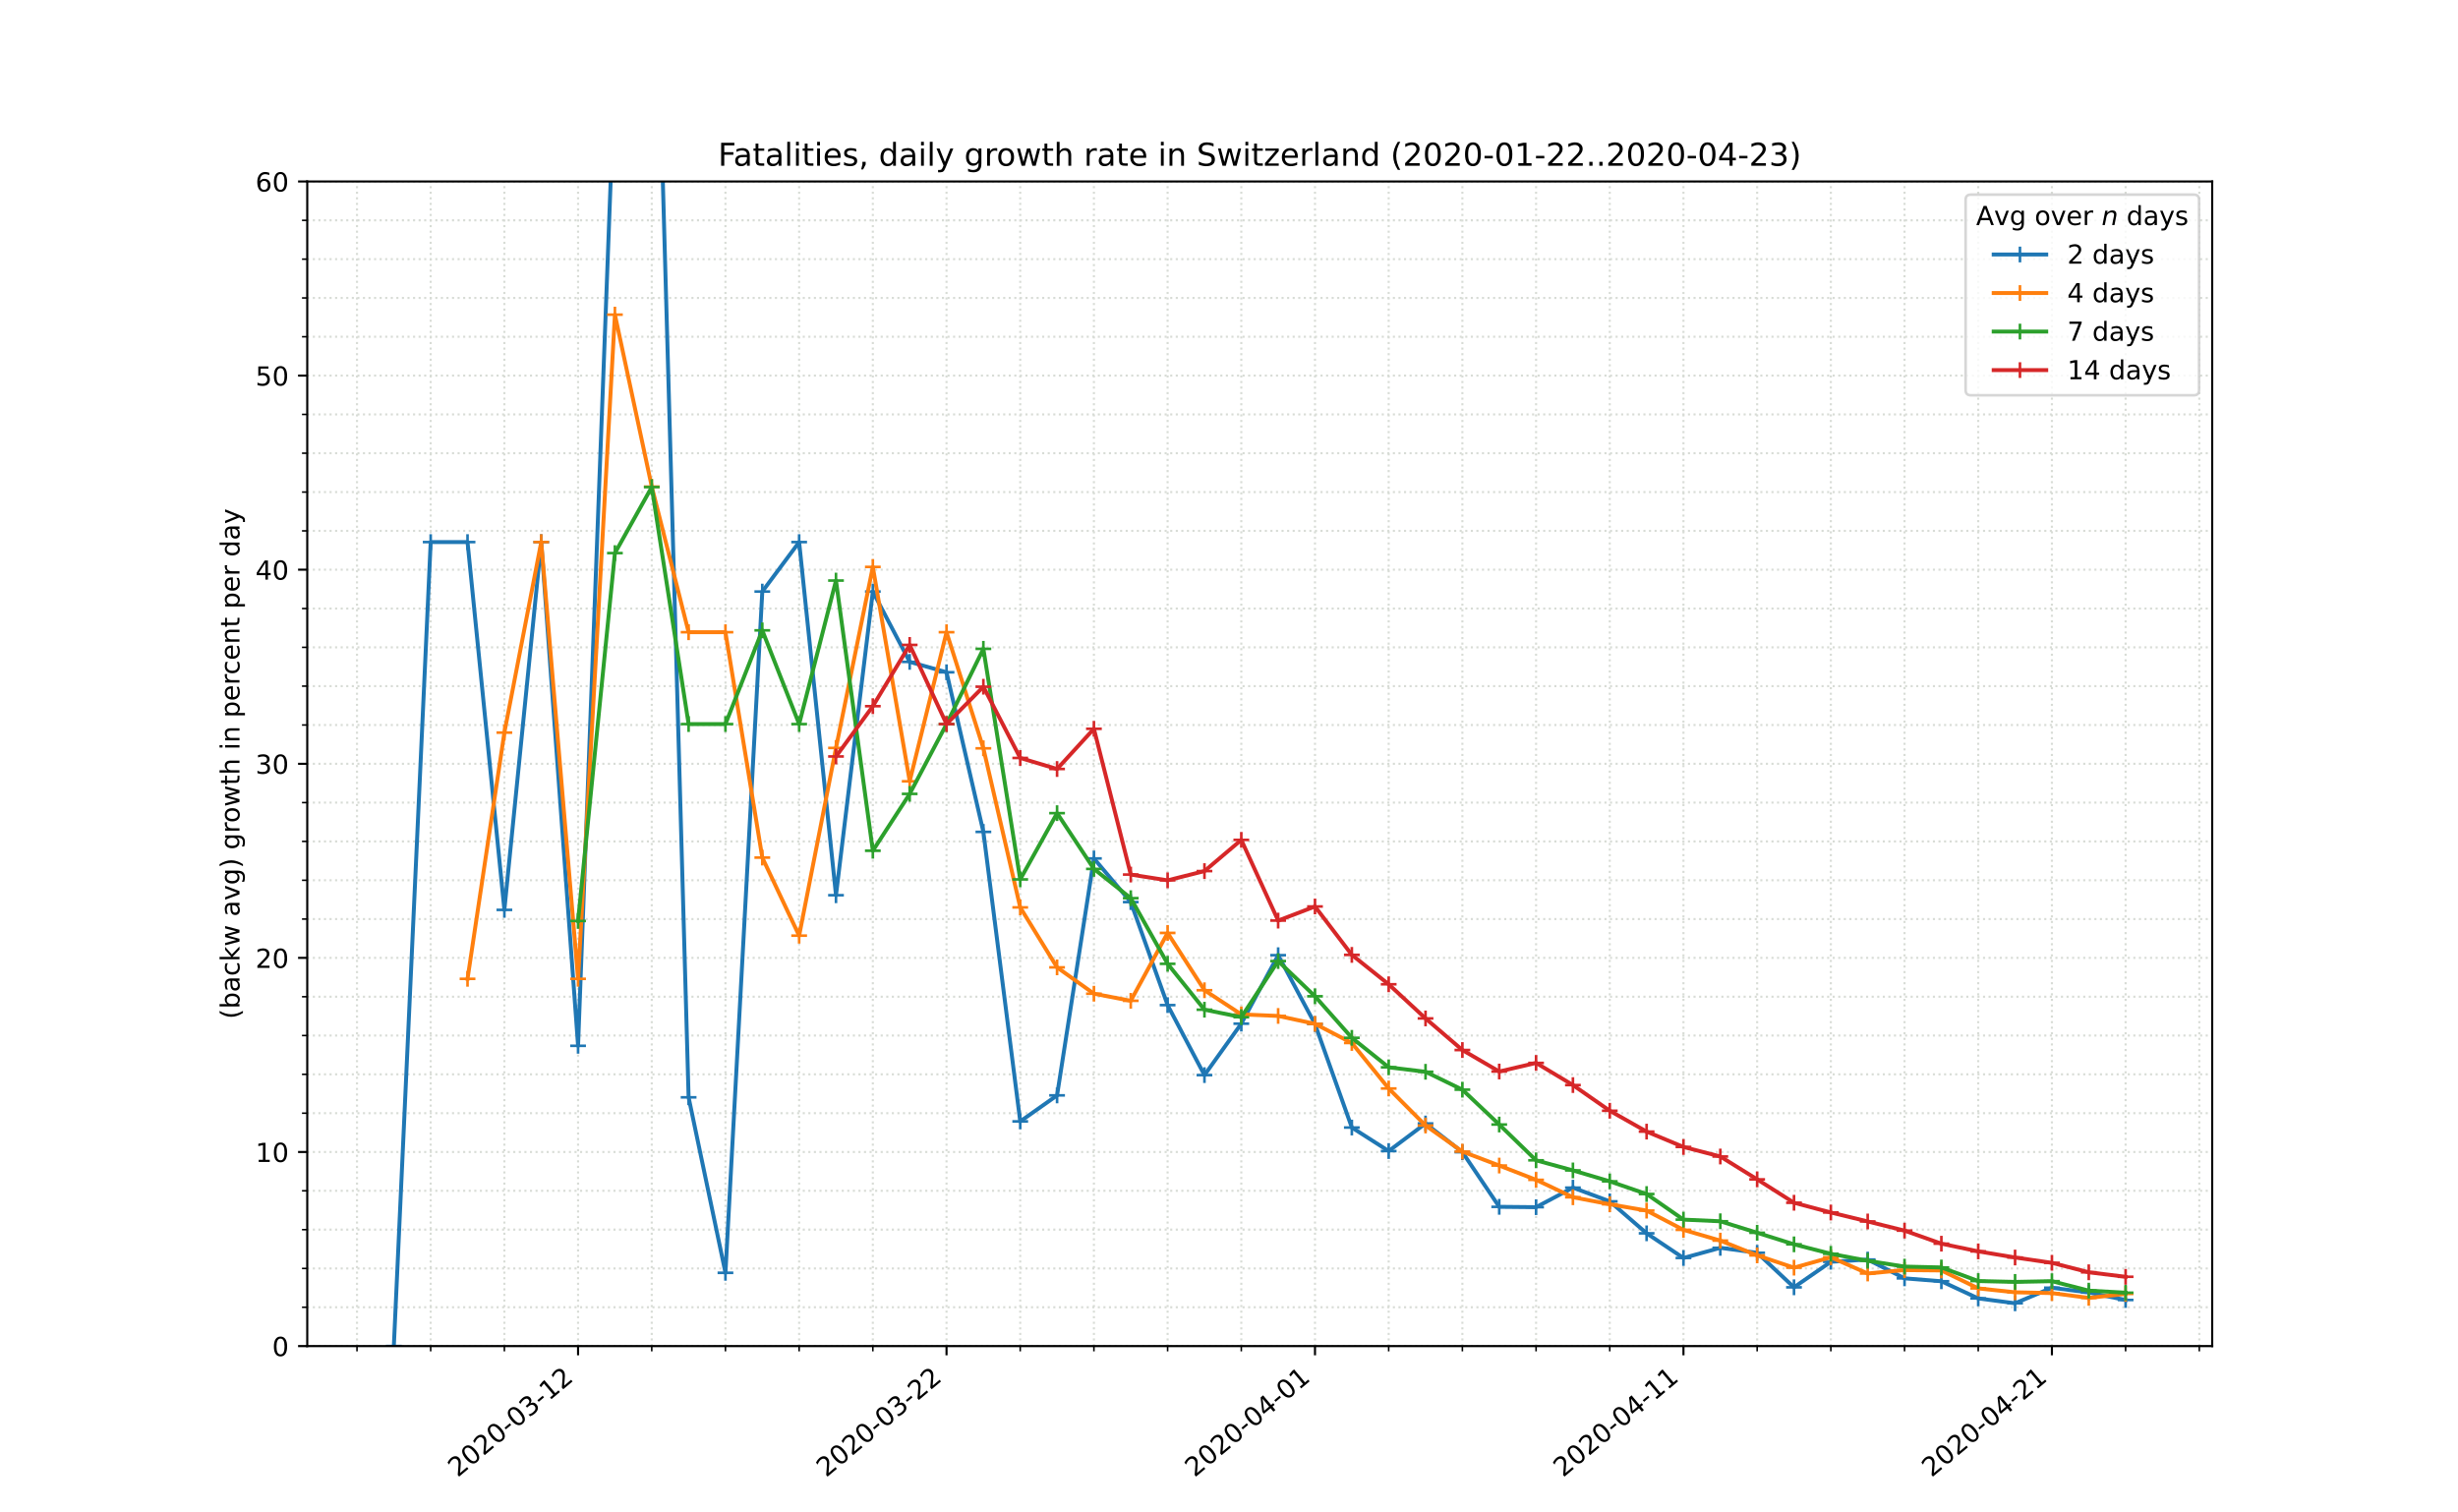 <?xml version="1.0" encoding="utf-8" standalone="no"?>
<!DOCTYPE svg PUBLIC "-//W3C//DTD SVG 1.1//EN"
  "http://www.w3.org/Graphics/SVG/1.1/DTD/svg11.dtd">
<!-- Created with matplotlib (https://matplotlib.org/) -->
<svg height="576pt" version="1.1" viewBox="0 0 936 576" width="936pt" xmlns="http://www.w3.org/2000/svg" xmlns:xlink="http://www.w3.org/1999/xlink">
 <defs>
  <style type="text/css">
*{stroke-linecap:butt;stroke-linejoin:round;}
  </style>
 </defs>
 <g id="figure_1">
  <g id="patch_1">
   <path d="M 0 576 
L 936 576 
L 936 0 
L 0 0 
z
" style="fill:#ffffff;"/>
  </g>
  <g id="axes_1">
   <g id="patch_2">
    <path d="M 117 512.64 
L 842.4 512.64 
L 842.4 69.12 
L 117 69.12 
z
" style="fill:#ffffff;"/>
   </g>
   <g id="matplotlib.axis_1">
    <g id="xtick_1">
     <g id="line2d_1">
      <path clip-path="url(#pf426569b2d)" d="M 220.127 512.64 
L 220.127 69.12 
" style="fill:none;stroke:#d8dcd6;stroke-dasharray:0.8,1.32;stroke-dashoffset:0;stroke-width:0.8;"/>
     </g>
     <g id="line2d_2">
      <defs>
       <path d="M 0 0 
L 0 3.5 
" id="m024027786a" style="stroke:#000000;stroke-width:0.8;"/>
      </defs>
      <g>
       <use style="stroke:#000000;stroke-width:0.8;" x="220.127" xlink:href="#m024027786a" y="512.64"/>
      </g>
     </g>
     <g id="text_1">
      <!-- 2020-03-12 -->
      <defs>
       <path d="M 19.188 8.297 
L 53.609 8.297 
L 53.609 0 
L 7.328 0 
L 7.328 8.297 
Q 12.938 14.109 22.625 23.891 
Q 32.328 33.688 34.812 36.531 
Q 39.547 41.844 41.422 45.531 
Q 43.312 49.219 43.312 52.781 
Q 43.312 58.594 39.234 62.25 
Q 35.156 65.922 28.609 65.922 
Q 23.969 65.922 18.812 64.312 
Q 13.672 62.703 7.812 59.422 
L 7.812 69.391 
Q 13.766 71.781 18.938 73 
Q 24.125 74.219 28.422 74.219 
Q 39.75 74.219 46.484 68.547 
Q 53.219 62.891 53.219 53.422 
Q 53.219 48.922 51.531 44.891 
Q 49.859 40.875 45.406 35.406 
Q 44.188 33.984 37.641 27.219 
Q 31.109 20.453 19.188 8.297 
z
" id="DejaVuSans-50"/>
       <path d="M 31.781 66.406 
Q 24.172 66.406 20.328 58.906 
Q 16.5 51.422 16.5 36.375 
Q 16.5 21.391 20.328 13.891 
Q 24.172 6.391 31.781 6.391 
Q 39.453 6.391 43.281 13.891 
Q 47.125 21.391 47.125 36.375 
Q 47.125 51.422 43.281 58.906 
Q 39.453 66.406 31.781 66.406 
z
M 31.781 74.219 
Q 44.047 74.219 50.516 64.516 
Q 56.984 54.828 56.984 36.375 
Q 56.984 17.969 50.516 8.266 
Q 44.047 -1.422 31.781 -1.422 
Q 19.531 -1.422 13.062 8.266 
Q 6.594 17.969 6.594 36.375 
Q 6.594 54.828 13.062 64.516 
Q 19.531 74.219 31.781 74.219 
z
" id="DejaVuSans-48"/>
       <path d="M 4.891 31.391 
L 31.203 31.391 
L 31.203 23.391 
L 4.891 23.391 
z
" id="DejaVuSans-45"/>
       <path d="M 40.578 39.312 
Q 47.656 37.797 51.625 33 
Q 55.609 28.219 55.609 21.188 
Q 55.609 10.406 48.188 4.484 
Q 40.766 -1.422 27.094 -1.422 
Q 22.516 -1.422 17.656 -0.516 
Q 12.797 0.391 7.625 2.203 
L 7.625 11.719 
Q 11.719 9.328 16.594 8.109 
Q 21.484 6.891 26.812 6.891 
Q 36.078 6.891 40.938 10.547 
Q 45.797 14.203 45.797 21.188 
Q 45.797 27.641 41.281 31.266 
Q 36.766 34.906 28.719 34.906 
L 20.219 34.906 
L 20.219 43.016 
L 29.109 43.016 
Q 36.375 43.016 40.234 45.922 
Q 44.094 48.828 44.094 54.297 
Q 44.094 59.906 40.109 62.906 
Q 36.141 65.922 28.719 65.922 
Q 24.656 65.922 20.016 65.031 
Q 15.375 64.156 9.812 62.312 
L 9.812 71.094 
Q 15.438 72.656 20.344 73.438 
Q 25.25 74.219 29.594 74.219 
Q 40.828 74.219 47.359 69.109 
Q 53.906 64.016 53.906 55.328 
Q 53.906 49.266 50.438 45.094 
Q 46.969 40.922 40.578 39.312 
z
" id="DejaVuSans-51"/>
       <path d="M 12.406 8.297 
L 28.516 8.297 
L 28.516 63.922 
L 10.984 60.406 
L 10.984 69.391 
L 28.422 72.906 
L 38.281 72.906 
L 38.281 8.297 
L 54.391 8.297 
L 54.391 0 
L 12.406 0 
z
" id="DejaVuSans-49"/>
      </defs>
      <g transform="translate(174.272 562.817)rotate(-40)scale(0.1 -0.1)">
       <use xlink:href="#DejaVuSans-50"/>
       <use x="63.623" xlink:href="#DejaVuSans-48"/>
       <use x="127.246" xlink:href="#DejaVuSans-50"/>
       <use x="190.869" xlink:href="#DejaVuSans-48"/>
       <use x="254.492" xlink:href="#DejaVuSans-45"/>
       <use x="290.576" xlink:href="#DejaVuSans-48"/>
       <use x="354.199" xlink:href="#DejaVuSans-51"/>
       <use x="417.822" xlink:href="#DejaVuSans-45"/>
       <use x="453.906" xlink:href="#DejaVuSans-49"/>
       <use x="517.529" xlink:href="#DejaVuSans-50"/>
      </g>
     </g>
    </g>
    <g id="xtick_2">
     <g id="line2d_3">
      <path clip-path="url(#pf426569b2d)" d="M 360.437 512.64 
L 360.437 69.12 
" style="fill:none;stroke:#d8dcd6;stroke-dasharray:0.8,1.32;stroke-dashoffset:0;stroke-width:0.8;"/>
     </g>
     <g id="line2d_4">
      <g>
       <use style="stroke:#000000;stroke-width:0.8;" x="360.437" xlink:href="#m024027786a" y="512.64"/>
      </g>
     </g>
     <g id="text_2">
      <!-- 2020-03-22 -->
      <g transform="translate(314.581 562.817)rotate(-40)scale(0.1 -0.1)">
       <use xlink:href="#DejaVuSans-50"/>
       <use x="63.623" xlink:href="#DejaVuSans-48"/>
       <use x="127.246" xlink:href="#DejaVuSans-50"/>
       <use x="190.869" xlink:href="#DejaVuSans-48"/>
       <use x="254.492" xlink:href="#DejaVuSans-45"/>
       <use x="290.576" xlink:href="#DejaVuSans-48"/>
       <use x="354.199" xlink:href="#DejaVuSans-51"/>
       <use x="417.822" xlink:href="#DejaVuSans-45"/>
       <use x="453.906" xlink:href="#DejaVuSans-50"/>
       <use x="517.529" xlink:href="#DejaVuSans-50"/>
      </g>
     </g>
    </g>
    <g id="xtick_3">
     <g id="line2d_5">
      <path clip-path="url(#pf426569b2d)" d="M 500.746 512.64 
L 500.746 69.12 
" style="fill:none;stroke:#d8dcd6;stroke-dasharray:0.8,1.32;stroke-dashoffset:0;stroke-width:0.8;"/>
     </g>
     <g id="line2d_6">
      <g>
       <use style="stroke:#000000;stroke-width:0.8;" x="500.746" xlink:href="#m024027786a" y="512.64"/>
      </g>
     </g>
     <g id="text_3">
      <!-- 2020-04-01 -->
      <defs>
       <path d="M 37.797 64.312 
L 12.891 25.391 
L 37.797 25.391 
z
M 35.203 72.906 
L 47.609 72.906 
L 47.609 25.391 
L 58.016 25.391 
L 58.016 17.188 
L 47.609 17.188 
L 47.609 0 
L 37.797 0 
L 37.797 17.188 
L 4.891 17.188 
L 4.891 26.703 
z
" id="DejaVuSans-52"/>
      </defs>
      <g transform="translate(454.89 562.817)rotate(-40)scale(0.1 -0.1)">
       <use xlink:href="#DejaVuSans-50"/>
       <use x="63.623" xlink:href="#DejaVuSans-48"/>
       <use x="127.246" xlink:href="#DejaVuSans-50"/>
       <use x="190.869" xlink:href="#DejaVuSans-48"/>
       <use x="254.492" xlink:href="#DejaVuSans-45"/>
       <use x="290.576" xlink:href="#DejaVuSans-48"/>
       <use x="354.199" xlink:href="#DejaVuSans-52"/>
       <use x="417.822" xlink:href="#DejaVuSans-45"/>
       <use x="453.906" xlink:href="#DejaVuSans-48"/>
       <use x="517.529" xlink:href="#DejaVuSans-49"/>
      </g>
     </g>
    </g>
    <g id="xtick_4">
     <g id="line2d_7">
      <path clip-path="url(#pf426569b2d)" d="M 641.056 512.64 
L 641.056 69.12 
" style="fill:none;stroke:#d8dcd6;stroke-dasharray:0.8,1.32;stroke-dashoffset:0;stroke-width:0.8;"/>
     </g>
     <g id="line2d_8">
      <g>
       <use style="stroke:#000000;stroke-width:0.8;" x="641.056" xlink:href="#m024027786a" y="512.64"/>
      </g>
     </g>
     <g id="text_4">
      <!-- 2020-04-11 -->
      <g transform="translate(595.2 562.817)rotate(-40)scale(0.1 -0.1)">
       <use xlink:href="#DejaVuSans-50"/>
       <use x="63.623" xlink:href="#DejaVuSans-48"/>
       <use x="127.246" xlink:href="#DejaVuSans-50"/>
       <use x="190.869" xlink:href="#DejaVuSans-48"/>
       <use x="254.492" xlink:href="#DejaVuSans-45"/>
       <use x="290.576" xlink:href="#DejaVuSans-48"/>
       <use x="354.199" xlink:href="#DejaVuSans-52"/>
       <use x="417.822" xlink:href="#DejaVuSans-45"/>
       <use x="453.906" xlink:href="#DejaVuSans-49"/>
       <use x="517.529" xlink:href="#DejaVuSans-49"/>
      </g>
     </g>
    </g>
    <g id="xtick_5">
     <g id="line2d_9">
      <path clip-path="url(#pf426569b2d)" d="M 781.365 512.64 
L 781.365 69.12 
" style="fill:none;stroke:#d8dcd6;stroke-dasharray:0.8,1.32;stroke-dashoffset:0;stroke-width:0.8;"/>
     </g>
     <g id="line2d_10">
      <g>
       <use style="stroke:#000000;stroke-width:0.8;" x="781.365" xlink:href="#m024027786a" y="512.64"/>
      </g>
     </g>
     <g id="text_5">
      <!-- 2020-04-21 -->
      <g transform="translate(735.509 562.817)rotate(-40)scale(0.1 -0.1)">
       <use xlink:href="#DejaVuSans-50"/>
       <use x="63.623" xlink:href="#DejaVuSans-48"/>
       <use x="127.246" xlink:href="#DejaVuSans-50"/>
       <use x="190.869" xlink:href="#DejaVuSans-48"/>
       <use x="254.492" xlink:href="#DejaVuSans-45"/>
       <use x="290.576" xlink:href="#DejaVuSans-48"/>
       <use x="354.199" xlink:href="#DejaVuSans-52"/>
       <use x="417.822" xlink:href="#DejaVuSans-45"/>
       <use x="453.906" xlink:href="#DejaVuSans-50"/>
       <use x="517.529" xlink:href="#DejaVuSans-49"/>
      </g>
     </g>
    </g>
    <g id="xtick_6">
     <g id="line2d_11">
      <path clip-path="url(#pf426569b2d)" d="M 135.942 512.64 
L 135.942 69.12 
" style="fill:none;stroke:#d8dcd6;stroke-dasharray:0.8,1.32;stroke-dashoffset:0;stroke-width:0.8;"/>
     </g>
     <g id="line2d_12">
      <defs>
       <path d="M 0 0 
L 0 2 
" id="mc6c7327a36" style="stroke:#000000;stroke-width:0.6;"/>
      </defs>
      <g>
       <use style="stroke:#000000;stroke-width:0.6;" x="135.942" xlink:href="#mc6c7327a36" y="512.64"/>
      </g>
     </g>
    </g>
    <g id="xtick_7">
     <g id="line2d_13">
      <path clip-path="url(#pf426569b2d)" d="M 164.004 512.64 
L 164.004 69.12 
" style="fill:none;stroke:#d8dcd6;stroke-dasharray:0.8,1.32;stroke-dashoffset:0;stroke-width:0.8;"/>
     </g>
     <g id="line2d_14">
      <g>
       <use style="stroke:#000000;stroke-width:0.6;" x="164.004" xlink:href="#mc6c7327a36" y="512.64"/>
      </g>
     </g>
    </g>
    <g id="xtick_8">
     <g id="line2d_15">
      <path clip-path="url(#pf426569b2d)" d="M 192.066 512.64 
L 192.066 69.12 
" style="fill:none;stroke:#d8dcd6;stroke-dasharray:0.8,1.32;stroke-dashoffset:0;stroke-width:0.8;"/>
     </g>
     <g id="line2d_16">
      <g>
       <use style="stroke:#000000;stroke-width:0.6;" x="192.066" xlink:href="#mc6c7327a36" y="512.64"/>
      </g>
     </g>
    </g>
    <g id="xtick_9">
     <g id="line2d_17">
      <path clip-path="url(#pf426569b2d)" d="M 248.189 512.64 
L 248.189 69.12 
" style="fill:none;stroke:#d8dcd6;stroke-dasharray:0.8,1.32;stroke-dashoffset:0;stroke-width:0.8;"/>
     </g>
     <g id="line2d_18">
      <g>
       <use style="stroke:#000000;stroke-width:0.6;" x="248.189" xlink:href="#mc6c7327a36" y="512.64"/>
      </g>
     </g>
    </g>
    <g id="xtick_10">
     <g id="line2d_19">
      <path clip-path="url(#pf426569b2d)" d="M 276.251 512.64 
L 276.251 69.12 
" style="fill:none;stroke:#d8dcd6;stroke-dasharray:0.8,1.32;stroke-dashoffset:0;stroke-width:0.8;"/>
     </g>
     <g id="line2d_20">
      <g>
       <use style="stroke:#000000;stroke-width:0.6;" x="276.251" xlink:href="#mc6c7327a36" y="512.64"/>
      </g>
     </g>
    </g>
    <g id="xtick_11">
     <g id="line2d_21">
      <path clip-path="url(#pf426569b2d)" d="M 304.313 512.64 
L 304.313 69.12 
" style="fill:none;stroke:#d8dcd6;stroke-dasharray:0.8,1.32;stroke-dashoffset:0;stroke-width:0.8;"/>
     </g>
     <g id="line2d_22">
      <g>
       <use style="stroke:#000000;stroke-width:0.6;" x="304.313" xlink:href="#mc6c7327a36" y="512.64"/>
      </g>
     </g>
    </g>
    <g id="xtick_12">
     <g id="line2d_23">
      <path clip-path="url(#pf426569b2d)" d="M 332.375 512.64 
L 332.375 69.12 
" style="fill:none;stroke:#d8dcd6;stroke-dasharray:0.8,1.32;stroke-dashoffset:0;stroke-width:0.8;"/>
     </g>
     <g id="line2d_24">
      <g>
       <use style="stroke:#000000;stroke-width:0.6;" x="332.375" xlink:href="#mc6c7327a36" y="512.64"/>
      </g>
     </g>
    </g>
    <g id="xtick_13">
     <g id="line2d_25">
      <path clip-path="url(#pf426569b2d)" d="M 388.499 512.64 
L 388.499 69.12 
" style="fill:none;stroke:#d8dcd6;stroke-dasharray:0.8,1.32;stroke-dashoffset:0;stroke-width:0.8;"/>
     </g>
     <g id="line2d_26">
      <g>
       <use style="stroke:#000000;stroke-width:0.6;" x="388.499" xlink:href="#mc6c7327a36" y="512.64"/>
      </g>
     </g>
    </g>
    <g id="xtick_14">
     <g id="line2d_27">
      <path clip-path="url(#pf426569b2d)" d="M 416.561 512.64 
L 416.561 69.12 
" style="fill:none;stroke:#d8dcd6;stroke-dasharray:0.8,1.32;stroke-dashoffset:0;stroke-width:0.8;"/>
     </g>
     <g id="line2d_28">
      <g>
       <use style="stroke:#000000;stroke-width:0.6;" x="416.561" xlink:href="#mc6c7327a36" y="512.64"/>
      </g>
     </g>
    </g>
    <g id="xtick_15">
     <g id="line2d_29">
      <path clip-path="url(#pf426569b2d)" d="M 444.623 512.64 
L 444.623 69.12 
" style="fill:none;stroke:#d8dcd6;stroke-dasharray:0.8,1.32;stroke-dashoffset:0;stroke-width:0.8;"/>
     </g>
     <g id="line2d_30">
      <g>
       <use style="stroke:#000000;stroke-width:0.6;" x="444.623" xlink:href="#mc6c7327a36" y="512.64"/>
      </g>
     </g>
    </g>
    <g id="xtick_16">
     <g id="line2d_31">
      <path clip-path="url(#pf426569b2d)" d="M 472.685 512.64 
L 472.685 69.12 
" style="fill:none;stroke:#d8dcd6;stroke-dasharray:0.8,1.32;stroke-dashoffset:0;stroke-width:0.8;"/>
     </g>
     <g id="line2d_32">
      <g>
       <use style="stroke:#000000;stroke-width:0.6;" x="472.685" xlink:href="#mc6c7327a36" y="512.64"/>
      </g>
     </g>
    </g>
    <g id="xtick_17">
     <g id="line2d_33">
      <path clip-path="url(#pf426569b2d)" d="M 528.808 512.64 
L 528.808 69.12 
" style="fill:none;stroke:#d8dcd6;stroke-dasharray:0.8,1.32;stroke-dashoffset:0;stroke-width:0.8;"/>
     </g>
     <g id="line2d_34">
      <g>
       <use style="stroke:#000000;stroke-width:0.6;" x="528.808" xlink:href="#mc6c7327a36" y="512.64"/>
      </g>
     </g>
    </g>
    <g id="xtick_18">
     <g id="line2d_35">
      <path clip-path="url(#pf426569b2d)" d="M 556.87 512.64 
L 556.87 69.12 
" style="fill:none;stroke:#d8dcd6;stroke-dasharray:0.8,1.32;stroke-dashoffset:0;stroke-width:0.8;"/>
     </g>
     <g id="line2d_36">
      <g>
       <use style="stroke:#000000;stroke-width:0.6;" x="556.87" xlink:href="#mc6c7327a36" y="512.64"/>
      </g>
     </g>
    </g>
    <g id="xtick_19">
     <g id="line2d_37">
      <path clip-path="url(#pf426569b2d)" d="M 584.932 512.64 
L 584.932 69.12 
" style="fill:none;stroke:#d8dcd6;stroke-dasharray:0.8,1.32;stroke-dashoffset:0;stroke-width:0.8;"/>
     </g>
     <g id="line2d_38">
      <g>
       <use style="stroke:#000000;stroke-width:0.6;" x="584.932" xlink:href="#mc6c7327a36" y="512.64"/>
      </g>
     </g>
    </g>
    <g id="xtick_20">
     <g id="line2d_39">
      <path clip-path="url(#pf426569b2d)" d="M 612.994 512.64 
L 612.994 69.12 
" style="fill:none;stroke:#d8dcd6;stroke-dasharray:0.8,1.32;stroke-dashoffset:0;stroke-width:0.8;"/>
     </g>
     <g id="line2d_40">
      <g>
       <use style="stroke:#000000;stroke-width:0.6;" x="612.994" xlink:href="#mc6c7327a36" y="512.64"/>
      </g>
     </g>
    </g>
    <g id="xtick_21">
     <g id="line2d_41">
      <path clip-path="url(#pf426569b2d)" d="M 669.118 512.64 
L 669.118 69.12 
" style="fill:none;stroke:#d8dcd6;stroke-dasharray:0.8,1.32;stroke-dashoffset:0;stroke-width:0.8;"/>
     </g>
     <g id="line2d_42">
      <g>
       <use style="stroke:#000000;stroke-width:0.6;" x="669.118" xlink:href="#mc6c7327a36" y="512.64"/>
      </g>
     </g>
    </g>
    <g id="xtick_22">
     <g id="line2d_43">
      <path clip-path="url(#pf426569b2d)" d="M 697.18 512.64 
L 697.18 69.12 
" style="fill:none;stroke:#d8dcd6;stroke-dasharray:0.8,1.32;stroke-dashoffset:0;stroke-width:0.8;"/>
     </g>
     <g id="line2d_44">
      <g>
       <use style="stroke:#000000;stroke-width:0.6;" x="697.18" xlink:href="#mc6c7327a36" y="512.64"/>
      </g>
     </g>
    </g>
    <g id="xtick_23">
     <g id="line2d_45">
      <path clip-path="url(#pf426569b2d)" d="M 725.242 512.64 
L 725.242 69.12 
" style="fill:none;stroke:#d8dcd6;stroke-dasharray:0.8,1.32;stroke-dashoffset:0;stroke-width:0.8;"/>
     </g>
     <g id="line2d_46">
      <g>
       <use style="stroke:#000000;stroke-width:0.6;" x="725.242" xlink:href="#mc6c7327a36" y="512.64"/>
      </g>
     </g>
    </g>
    <g id="xtick_24">
     <g id="line2d_47">
      <path clip-path="url(#pf426569b2d)" d="M 753.303 512.64 
L 753.303 69.12 
" style="fill:none;stroke:#d8dcd6;stroke-dasharray:0.8,1.32;stroke-dashoffset:0;stroke-width:0.8;"/>
     </g>
     <g id="line2d_48">
      <g>
       <use style="stroke:#000000;stroke-width:0.6;" x="753.303" xlink:href="#mc6c7327a36" y="512.64"/>
      </g>
     </g>
    </g>
    <g id="xtick_25">
     <g id="line2d_49">
      <path clip-path="url(#pf426569b2d)" d="M 809.427 512.64 
L 809.427 69.12 
" style="fill:none;stroke:#d8dcd6;stroke-dasharray:0.8,1.32;stroke-dashoffset:0;stroke-width:0.8;"/>
     </g>
     <g id="line2d_50">
      <g>
       <use style="stroke:#000000;stroke-width:0.6;" x="809.427" xlink:href="#mc6c7327a36" y="512.64"/>
      </g>
     </g>
    </g>
    <g id="xtick_26">
     <g id="line2d_51">
      <path clip-path="url(#pf426569b2d)" d="M 837.489 512.64 
L 837.489 69.12 
" style="fill:none;stroke:#d8dcd6;stroke-dasharray:0.8,1.32;stroke-dashoffset:0;stroke-width:0.8;"/>
     </g>
     <g id="line2d_52">
      <g>
       <use style="stroke:#000000;stroke-width:0.6;" x="837.489" xlink:href="#mc6c7327a36" y="512.64"/>
      </g>
     </g>
    </g>
   </g>
   <g id="matplotlib.axis_2">
    <g id="ytick_1">
     <g id="line2d_53">
      <path clip-path="url(#pf426569b2d)" d="M 117 512.64 
L 842.4 512.64 
" style="fill:none;stroke:#d8dcd6;stroke-dasharray:0.8,1.32;stroke-dashoffset:0;stroke-width:0.8;"/>
     </g>
     <g id="line2d_54">
      <defs>
       <path d="M 0 0 
L -3.5 0 
" id="mc392fa2bbf" style="stroke:#000000;stroke-width:0.8;"/>
      </defs>
      <g>
       <use style="stroke:#000000;stroke-width:0.8;" x="117" xlink:href="#mc392fa2bbf" y="512.64"/>
      </g>
     </g>
     <g id="text_6">
      <!-- 0 -->
      <g transform="translate(103.638 516.439)scale(0.1 -0.1)">
       <use xlink:href="#DejaVuSans-48"/>
      </g>
     </g>
    </g>
    <g id="ytick_2">
     <g id="line2d_55">
      <path clip-path="url(#pf426569b2d)" d="M 117 438.72 
L 842.4 438.72 
" style="fill:none;stroke:#d8dcd6;stroke-dasharray:0.8,1.32;stroke-dashoffset:0;stroke-width:0.8;"/>
     </g>
     <g id="line2d_56">
      <g>
       <use style="stroke:#000000;stroke-width:0.8;" x="117" xlink:href="#mc392fa2bbf" y="438.72"/>
      </g>
     </g>
     <g id="text_7">
      <!-- 10 -->
      <g transform="translate(97.275 442.519)scale(0.1 -0.1)">
       <use xlink:href="#DejaVuSans-49"/>
       <use x="63.623" xlink:href="#DejaVuSans-48"/>
      </g>
     </g>
    </g>
    <g id="ytick_3">
     <g id="line2d_57">
      <path clip-path="url(#pf426569b2d)" d="M 117 364.8 
L 842.4 364.8 
" style="fill:none;stroke:#d8dcd6;stroke-dasharray:0.8,1.32;stroke-dashoffset:0;stroke-width:0.8;"/>
     </g>
     <g id="line2d_58">
      <g>
       <use style="stroke:#000000;stroke-width:0.8;" x="117" xlink:href="#mc392fa2bbf" y="364.8"/>
      </g>
     </g>
     <g id="text_8">
      <!-- 20 -->
      <g transform="translate(97.275 368.599)scale(0.1 -0.1)">
       <use xlink:href="#DejaVuSans-50"/>
       <use x="63.623" xlink:href="#DejaVuSans-48"/>
      </g>
     </g>
    </g>
    <g id="ytick_4">
     <g id="line2d_59">
      <path clip-path="url(#pf426569b2d)" d="M 117 290.88 
L 842.4 290.88 
" style="fill:none;stroke:#d8dcd6;stroke-dasharray:0.8,1.32;stroke-dashoffset:0;stroke-width:0.8;"/>
     </g>
     <g id="line2d_60">
      <g>
       <use style="stroke:#000000;stroke-width:0.8;" x="117" xlink:href="#mc392fa2bbf" y="290.88"/>
      </g>
     </g>
     <g id="text_9">
      <!-- 30 -->
      <g transform="translate(97.275 294.679)scale(0.1 -0.1)">
       <use xlink:href="#DejaVuSans-51"/>
       <use x="63.623" xlink:href="#DejaVuSans-48"/>
      </g>
     </g>
    </g>
    <g id="ytick_5">
     <g id="line2d_61">
      <path clip-path="url(#pf426569b2d)" d="M 117 216.96 
L 842.4 216.96 
" style="fill:none;stroke:#d8dcd6;stroke-dasharray:0.8,1.32;stroke-dashoffset:0;stroke-width:0.8;"/>
     </g>
     <g id="line2d_62">
      <g>
       <use style="stroke:#000000;stroke-width:0.8;" x="117" xlink:href="#mc392fa2bbf" y="216.96"/>
      </g>
     </g>
     <g id="text_10">
      <!-- 40 -->
      <g transform="translate(97.275 220.759)scale(0.1 -0.1)">
       <use xlink:href="#DejaVuSans-52"/>
       <use x="63.623" xlink:href="#DejaVuSans-48"/>
      </g>
     </g>
    </g>
    <g id="ytick_6">
     <g id="line2d_63">
      <path clip-path="url(#pf426569b2d)" d="M 117 143.04 
L 842.4 143.04 
" style="fill:none;stroke:#d8dcd6;stroke-dasharray:0.8,1.32;stroke-dashoffset:0;stroke-width:0.8;"/>
     </g>
     <g id="line2d_64">
      <g>
       <use style="stroke:#000000;stroke-width:0.8;" x="117" xlink:href="#mc392fa2bbf" y="143.04"/>
      </g>
     </g>
     <g id="text_11">
      <!-- 50 -->
      <defs>
       <path d="M 10.797 72.906 
L 49.516 72.906 
L 49.516 64.594 
L 19.828 64.594 
L 19.828 46.734 
Q 21.969 47.469 24.109 47.828 
Q 26.266 48.188 28.422 48.188 
Q 40.625 48.188 47.75 41.5 
Q 54.891 34.812 54.891 23.391 
Q 54.891 11.625 47.562 5.094 
Q 40.234 -1.422 26.906 -1.422 
Q 22.312 -1.422 17.547 -0.641 
Q 12.797 0.141 7.719 1.703 
L 7.719 11.625 
Q 12.109 9.234 16.797 8.062 
Q 21.484 6.891 26.703 6.891 
Q 35.156 6.891 40.078 11.328 
Q 45.016 15.766 45.016 23.391 
Q 45.016 31 40.078 35.438 
Q 35.156 39.891 26.703 39.891 
Q 22.75 39.891 18.812 39.016 
Q 14.891 38.141 10.797 36.281 
z
" id="DejaVuSans-53"/>
      </defs>
      <g transform="translate(97.275 146.839)scale(0.1 -0.1)">
       <use xlink:href="#DejaVuSans-53"/>
       <use x="63.623" xlink:href="#DejaVuSans-48"/>
      </g>
     </g>
    </g>
    <g id="ytick_7">
     <g id="line2d_65">
      <path clip-path="url(#pf426569b2d)" d="M 117 69.12 
L 842.4 69.12 
" style="fill:none;stroke:#d8dcd6;stroke-dasharray:0.8,1.32;stroke-dashoffset:0;stroke-width:0.8;"/>
     </g>
     <g id="line2d_66">
      <g>
       <use style="stroke:#000000;stroke-width:0.8;" x="117" xlink:href="#mc392fa2bbf" y="69.12"/>
      </g>
     </g>
     <g id="text_12">
      <!-- 60 -->
      <defs>
       <path d="M 33.016 40.375 
Q 26.375 40.375 22.484 35.828 
Q 18.609 31.297 18.609 23.391 
Q 18.609 15.531 22.484 10.953 
Q 26.375 6.391 33.016 6.391 
Q 39.656 6.391 43.531 10.953 
Q 47.406 15.531 47.406 23.391 
Q 47.406 31.297 43.531 35.828 
Q 39.656 40.375 33.016 40.375 
z
M 52.594 71.297 
L 52.594 62.312 
Q 48.875 64.062 45.094 64.984 
Q 41.312 65.922 37.594 65.922 
Q 27.828 65.922 22.672 59.328 
Q 17.531 52.734 16.797 39.406 
Q 19.672 43.656 24.016 45.922 
Q 28.375 48.188 33.594 48.188 
Q 44.578 48.188 50.953 41.516 
Q 57.328 34.859 57.328 23.391 
Q 57.328 12.156 50.688 5.359 
Q 44.047 -1.422 33.016 -1.422 
Q 20.359 -1.422 13.672 8.266 
Q 6.984 17.969 6.984 36.375 
Q 6.984 53.656 15.188 63.938 
Q 23.391 74.219 37.203 74.219 
Q 40.922 74.219 44.703 73.484 
Q 48.484 72.75 52.594 71.297 
z
" id="DejaVuSans-54"/>
      </defs>
      <g transform="translate(97.275 72.919)scale(0.1 -0.1)">
       <use xlink:href="#DejaVuSans-54"/>
       <use x="63.623" xlink:href="#DejaVuSans-48"/>
      </g>
     </g>
    </g>
    <g id="ytick_8">
     <g id="line2d_67">
      <path clip-path="url(#pf426569b2d)" d="M 117 497.856 
L 842.4 497.856 
" style="fill:none;stroke:#d8dcd6;stroke-dasharray:0.8,1.32;stroke-dashoffset:0;stroke-width:0.8;"/>
     </g>
     <g id="line2d_68">
      <defs>
       <path d="M 0 0 
L -2 0 
" id="m7831aeaaaf" style="stroke:#000000;stroke-width:0.6;"/>
      </defs>
      <g>
       <use style="stroke:#000000;stroke-width:0.6;" x="117" xlink:href="#m7831aeaaaf" y="497.856"/>
      </g>
     </g>
    </g>
    <g id="ytick_9">
     <g id="line2d_69">
      <path clip-path="url(#pf426569b2d)" d="M 117 483.072 
L 842.4 483.072 
" style="fill:none;stroke:#d8dcd6;stroke-dasharray:0.8,1.32;stroke-dashoffset:0;stroke-width:0.8;"/>
     </g>
     <g id="line2d_70">
      <g>
       <use style="stroke:#000000;stroke-width:0.6;" x="117" xlink:href="#m7831aeaaaf" y="483.072"/>
      </g>
     </g>
    </g>
    <g id="ytick_10">
     <g id="line2d_71">
      <path clip-path="url(#pf426569b2d)" d="M 117 468.288 
L 842.4 468.288 
" style="fill:none;stroke:#d8dcd6;stroke-dasharray:0.8,1.32;stroke-dashoffset:0;stroke-width:0.8;"/>
     </g>
     <g id="line2d_72">
      <g>
       <use style="stroke:#000000;stroke-width:0.6;" x="117" xlink:href="#m7831aeaaaf" y="468.288"/>
      </g>
     </g>
    </g>
    <g id="ytick_11">
     <g id="line2d_73">
      <path clip-path="url(#pf426569b2d)" d="M 117 453.504 
L 842.4 453.504 
" style="fill:none;stroke:#d8dcd6;stroke-dasharray:0.8,1.32;stroke-dashoffset:0;stroke-width:0.8;"/>
     </g>
     <g id="line2d_74">
      <g>
       <use style="stroke:#000000;stroke-width:0.6;" x="117" xlink:href="#m7831aeaaaf" y="453.504"/>
      </g>
     </g>
    </g>
    <g id="ytick_12">
     <g id="line2d_75">
      <path clip-path="url(#pf426569b2d)" d="M 117 423.936 
L 842.4 423.936 
" style="fill:none;stroke:#d8dcd6;stroke-dasharray:0.8,1.32;stroke-dashoffset:0;stroke-width:0.8;"/>
     </g>
     <g id="line2d_76">
      <g>
       <use style="stroke:#000000;stroke-width:0.6;" x="117" xlink:href="#m7831aeaaaf" y="423.936"/>
      </g>
     </g>
    </g>
    <g id="ytick_13">
     <g id="line2d_77">
      <path clip-path="url(#pf426569b2d)" d="M 117 409.152 
L 842.4 409.152 
" style="fill:none;stroke:#d8dcd6;stroke-dasharray:0.8,1.32;stroke-dashoffset:0;stroke-width:0.8;"/>
     </g>
     <g id="line2d_78">
      <g>
       <use style="stroke:#000000;stroke-width:0.6;" x="117" xlink:href="#m7831aeaaaf" y="409.152"/>
      </g>
     </g>
    </g>
    <g id="ytick_14">
     <g id="line2d_79">
      <path clip-path="url(#pf426569b2d)" d="M 117 394.368 
L 842.4 394.368 
" style="fill:none;stroke:#d8dcd6;stroke-dasharray:0.8,1.32;stroke-dashoffset:0;stroke-width:0.8;"/>
     </g>
     <g id="line2d_80">
      <g>
       <use style="stroke:#000000;stroke-width:0.6;" x="117" xlink:href="#m7831aeaaaf" y="394.368"/>
      </g>
     </g>
    </g>
    <g id="ytick_15">
     <g id="line2d_81">
      <path clip-path="url(#pf426569b2d)" d="M 117 379.584 
L 842.4 379.584 
" style="fill:none;stroke:#d8dcd6;stroke-dasharray:0.8,1.32;stroke-dashoffset:0;stroke-width:0.8;"/>
     </g>
     <g id="line2d_82">
      <g>
       <use style="stroke:#000000;stroke-width:0.6;" x="117" xlink:href="#m7831aeaaaf" y="379.584"/>
      </g>
     </g>
    </g>
    <g id="ytick_16">
     <g id="line2d_83">
      <path clip-path="url(#pf426569b2d)" d="M 117 350.016 
L 842.4 350.016 
" style="fill:none;stroke:#d8dcd6;stroke-dasharray:0.8,1.32;stroke-dashoffset:0;stroke-width:0.8;"/>
     </g>
     <g id="line2d_84">
      <g>
       <use style="stroke:#000000;stroke-width:0.6;" x="117" xlink:href="#m7831aeaaaf" y="350.016"/>
      </g>
     </g>
    </g>
    <g id="ytick_17">
     <g id="line2d_85">
      <path clip-path="url(#pf426569b2d)" d="M 117 335.232 
L 842.4 335.232 
" style="fill:none;stroke:#d8dcd6;stroke-dasharray:0.8,1.32;stroke-dashoffset:0;stroke-width:0.8;"/>
     </g>
     <g id="line2d_86">
      <g>
       <use style="stroke:#000000;stroke-width:0.6;" x="117" xlink:href="#m7831aeaaaf" y="335.232"/>
      </g>
     </g>
    </g>
    <g id="ytick_18">
     <g id="line2d_87">
      <path clip-path="url(#pf426569b2d)" d="M 117 320.448 
L 842.4 320.448 
" style="fill:none;stroke:#d8dcd6;stroke-dasharray:0.8,1.32;stroke-dashoffset:0;stroke-width:0.8;"/>
     </g>
     <g id="line2d_88">
      <g>
       <use style="stroke:#000000;stroke-width:0.6;" x="117" xlink:href="#m7831aeaaaf" y="320.448"/>
      </g>
     </g>
    </g>
    <g id="ytick_19">
     <g id="line2d_89">
      <path clip-path="url(#pf426569b2d)" d="M 117 305.664 
L 842.4 305.664 
" style="fill:none;stroke:#d8dcd6;stroke-dasharray:0.8,1.32;stroke-dashoffset:0;stroke-width:0.8;"/>
     </g>
     <g id="line2d_90">
      <g>
       <use style="stroke:#000000;stroke-width:0.6;" x="117" xlink:href="#m7831aeaaaf" y="305.664"/>
      </g>
     </g>
    </g>
    <g id="ytick_20">
     <g id="line2d_91">
      <path clip-path="url(#pf426569b2d)" d="M 117 276.096 
L 842.4 276.096 
" style="fill:none;stroke:#d8dcd6;stroke-dasharray:0.8,1.32;stroke-dashoffset:0;stroke-width:0.8;"/>
     </g>
     <g id="line2d_92">
      <g>
       <use style="stroke:#000000;stroke-width:0.6;" x="117" xlink:href="#m7831aeaaaf" y="276.096"/>
      </g>
     </g>
    </g>
    <g id="ytick_21">
     <g id="line2d_93">
      <path clip-path="url(#pf426569b2d)" d="M 117 261.312 
L 842.4 261.312 
" style="fill:none;stroke:#d8dcd6;stroke-dasharray:0.8,1.32;stroke-dashoffset:0;stroke-width:0.8;"/>
     </g>
     <g id="line2d_94">
      <g>
       <use style="stroke:#000000;stroke-width:0.6;" x="117" xlink:href="#m7831aeaaaf" y="261.312"/>
      </g>
     </g>
    </g>
    <g id="ytick_22">
     <g id="line2d_95">
      <path clip-path="url(#pf426569b2d)" d="M 117 246.528 
L 842.4 246.528 
" style="fill:none;stroke:#d8dcd6;stroke-dasharray:0.8,1.32;stroke-dashoffset:0;stroke-width:0.8;"/>
     </g>
     <g id="line2d_96">
      <g>
       <use style="stroke:#000000;stroke-width:0.6;" x="117" xlink:href="#m7831aeaaaf" y="246.528"/>
      </g>
     </g>
    </g>
    <g id="ytick_23">
     <g id="line2d_97">
      <path clip-path="url(#pf426569b2d)" d="M 117 231.744 
L 842.4 231.744 
" style="fill:none;stroke:#d8dcd6;stroke-dasharray:0.8,1.32;stroke-dashoffset:0;stroke-width:0.8;"/>
     </g>
     <g id="line2d_98">
      <g>
       <use style="stroke:#000000;stroke-width:0.6;" x="117" xlink:href="#m7831aeaaaf" y="231.744"/>
      </g>
     </g>
    </g>
    <g id="ytick_24">
     <g id="line2d_99">
      <path clip-path="url(#pf426569b2d)" d="M 117 202.176 
L 842.4 202.176 
" style="fill:none;stroke:#d8dcd6;stroke-dasharray:0.8,1.32;stroke-dashoffset:0;stroke-width:0.8;"/>
     </g>
     <g id="line2d_100">
      <g>
       <use style="stroke:#000000;stroke-width:0.6;" x="117" xlink:href="#m7831aeaaaf" y="202.176"/>
      </g>
     </g>
    </g>
    <g id="ytick_25">
     <g id="line2d_101">
      <path clip-path="url(#pf426569b2d)" d="M 117 187.392 
L 842.4 187.392 
" style="fill:none;stroke:#d8dcd6;stroke-dasharray:0.8,1.32;stroke-dashoffset:0;stroke-width:0.8;"/>
     </g>
     <g id="line2d_102">
      <g>
       <use style="stroke:#000000;stroke-width:0.6;" x="117" xlink:href="#m7831aeaaaf" y="187.392"/>
      </g>
     </g>
    </g>
    <g id="ytick_26">
     <g id="line2d_103">
      <path clip-path="url(#pf426569b2d)" d="M 117 172.608 
L 842.4 172.608 
" style="fill:none;stroke:#d8dcd6;stroke-dasharray:0.8,1.32;stroke-dashoffset:0;stroke-width:0.8;"/>
     </g>
     <g id="line2d_104">
      <g>
       <use style="stroke:#000000;stroke-width:0.6;" x="117" xlink:href="#m7831aeaaaf" y="172.608"/>
      </g>
     </g>
    </g>
    <g id="ytick_27">
     <g id="line2d_105">
      <path clip-path="url(#pf426569b2d)" d="M 117 157.824 
L 842.4 157.824 
" style="fill:none;stroke:#d8dcd6;stroke-dasharray:0.8,1.32;stroke-dashoffset:0;stroke-width:0.8;"/>
     </g>
     <g id="line2d_106">
      <g>
       <use style="stroke:#000000;stroke-width:0.6;" x="117" xlink:href="#m7831aeaaaf" y="157.824"/>
      </g>
     </g>
    </g>
    <g id="ytick_28">
     <g id="line2d_107">
      <path clip-path="url(#pf426569b2d)" d="M 117 128.256 
L 842.4 128.256 
" style="fill:none;stroke:#d8dcd6;stroke-dasharray:0.8,1.32;stroke-dashoffset:0;stroke-width:0.8;"/>
     </g>
     <g id="line2d_108">
      <g>
       <use style="stroke:#000000;stroke-width:0.6;" x="117" xlink:href="#m7831aeaaaf" y="128.256"/>
      </g>
     </g>
    </g>
    <g id="ytick_29">
     <g id="line2d_109">
      <path clip-path="url(#pf426569b2d)" d="M 117 113.472 
L 842.4 113.472 
" style="fill:none;stroke:#d8dcd6;stroke-dasharray:0.8,1.32;stroke-dashoffset:0;stroke-width:0.8;"/>
     </g>
     <g id="line2d_110">
      <g>
       <use style="stroke:#000000;stroke-width:0.6;" x="117" xlink:href="#m7831aeaaaf" y="113.472"/>
      </g>
     </g>
    </g>
    <g id="ytick_30">
     <g id="line2d_111">
      <path clip-path="url(#pf426569b2d)" d="M 117 98.688 
L 842.4 98.688 
" style="fill:none;stroke:#d8dcd6;stroke-dasharray:0.8,1.32;stroke-dashoffset:0;stroke-width:0.8;"/>
     </g>
     <g id="line2d_112">
      <g>
       <use style="stroke:#000000;stroke-width:0.6;" x="117" xlink:href="#m7831aeaaaf" y="98.688"/>
      </g>
     </g>
    </g>
    <g id="ytick_31">
     <g id="line2d_113">
      <path clip-path="url(#pf426569b2d)" d="M 117 83.904 
L 842.4 83.904 
" style="fill:none;stroke:#d8dcd6;stroke-dasharray:0.8,1.32;stroke-dashoffset:0;stroke-width:0.8;"/>
     </g>
     <g id="line2d_114">
      <g>
       <use style="stroke:#000000;stroke-width:0.6;" x="117" xlink:href="#m7831aeaaaf" y="83.904"/>
      </g>
     </g>
    </g>
    <g id="text_13">
     <!-- (backw avg) growth in percent per day -->
     <defs>
      <path d="M 31 75.875 
Q 24.469 64.656 21.281 53.656 
Q 18.109 42.672 18.109 31.391 
Q 18.109 20.125 21.312 9.062 
Q 24.516 -2 31 -13.188 
L 23.188 -13.188 
Q 15.875 -1.703 12.234 9.375 
Q 8.594 20.453 8.594 31.391 
Q 8.594 42.281 12.203 53.312 
Q 15.828 64.359 23.188 75.875 
z
" id="DejaVuSans-40"/>
      <path d="M 48.688 27.297 
Q 48.688 37.203 44.609 42.844 
Q 40.531 48.484 33.406 48.484 
Q 26.266 48.484 22.188 42.844 
Q 18.109 37.203 18.109 27.297 
Q 18.109 17.391 22.188 11.75 
Q 26.266 6.109 33.406 6.109 
Q 40.531 6.109 44.609 11.75 
Q 48.688 17.391 48.688 27.297 
z
M 18.109 46.391 
Q 20.953 51.266 25.266 53.625 
Q 29.594 56 35.594 56 
Q 45.562 56 51.781 48.094 
Q 58.016 40.188 58.016 27.297 
Q 58.016 14.406 51.781 6.484 
Q 45.562 -1.422 35.594 -1.422 
Q 29.594 -1.422 25.266 0.953 
Q 20.953 3.328 18.109 8.203 
L 18.109 0 
L 9.078 0 
L 9.078 75.984 
L 18.109 75.984 
z
" id="DejaVuSans-98"/>
      <path d="M 34.281 27.484 
Q 23.391 27.484 19.188 25 
Q 14.984 22.516 14.984 16.5 
Q 14.984 11.719 18.141 8.906 
Q 21.297 6.109 26.703 6.109 
Q 34.188 6.109 38.703 11.406 
Q 43.219 16.703 43.219 25.484 
L 43.219 27.484 
z
M 52.203 31.203 
L 52.203 0 
L 43.219 0 
L 43.219 8.297 
Q 40.141 3.328 35.547 0.953 
Q 30.953 -1.422 24.312 -1.422 
Q 15.922 -1.422 10.953 3.297 
Q 6 8.016 6 15.922 
Q 6 25.141 12.172 29.828 
Q 18.359 34.516 30.609 34.516 
L 43.219 34.516 
L 43.219 35.406 
Q 43.219 41.609 39.141 45 
Q 35.062 48.391 27.688 48.391 
Q 23 48.391 18.547 47.266 
Q 14.109 46.141 10.016 43.891 
L 10.016 52.203 
Q 14.938 54.109 19.578 55.047 
Q 24.219 56 28.609 56 
Q 40.484 56 46.344 49.844 
Q 52.203 43.703 52.203 31.203 
z
" id="DejaVuSans-97"/>
      <path d="M 48.781 52.594 
L 48.781 44.188 
Q 44.969 46.297 41.141 47.344 
Q 37.312 48.391 33.406 48.391 
Q 24.656 48.391 19.812 42.844 
Q 14.984 37.312 14.984 27.297 
Q 14.984 17.281 19.812 11.734 
Q 24.656 6.203 33.406 6.203 
Q 37.312 6.203 41.141 7.25 
Q 44.969 8.297 48.781 10.406 
L 48.781 2.094 
Q 45.016 0.344 40.984 -0.531 
Q 36.969 -1.422 32.422 -1.422 
Q 20.062 -1.422 12.781 6.344 
Q 5.516 14.109 5.516 27.297 
Q 5.516 40.672 12.859 48.328 
Q 20.219 56 33.016 56 
Q 37.156 56 41.109 55.141 
Q 45.062 54.297 48.781 52.594 
z
" id="DejaVuSans-99"/>
      <path d="M 9.078 75.984 
L 18.109 75.984 
L 18.109 31.109 
L 44.922 54.688 
L 56.391 54.688 
L 27.391 29.109 
L 57.625 0 
L 45.906 0 
L 18.109 26.703 
L 18.109 0 
L 9.078 0 
z
" id="DejaVuSans-107"/>
      <path d="M 4.203 54.688 
L 13.188 54.688 
L 24.422 12.016 
L 35.594 54.688 
L 46.188 54.688 
L 57.422 12.016 
L 68.609 54.688 
L 77.594 54.688 
L 63.281 0 
L 52.688 0 
L 40.922 44.828 
L 29.109 0 
L 18.5 0 
z
" id="DejaVuSans-119"/>
      <path id="DejaVuSans-32"/>
      <path d="M 2.984 54.688 
L 12.5 54.688 
L 29.594 8.797 
L 46.688 54.688 
L 56.203 54.688 
L 35.688 0 
L 23.484 0 
z
" id="DejaVuSans-118"/>
      <path d="M 45.406 27.984 
Q 45.406 37.75 41.375 43.109 
Q 37.359 48.484 30.078 48.484 
Q 22.859 48.484 18.828 43.109 
Q 14.797 37.75 14.797 27.984 
Q 14.797 18.266 18.828 12.891 
Q 22.859 7.516 30.078 7.516 
Q 37.359 7.516 41.375 12.891 
Q 45.406 18.266 45.406 27.984 
z
M 54.391 6.781 
Q 54.391 -7.172 48.188 -13.984 
Q 42 -20.797 29.203 -20.797 
Q 24.469 -20.797 20.266 -20.094 
Q 16.062 -19.391 12.109 -17.922 
L 12.109 -9.188 
Q 16.062 -11.328 19.922 -12.344 
Q 23.781 -13.375 27.781 -13.375 
Q 36.625 -13.375 41.016 -8.766 
Q 45.406 -4.156 45.406 5.172 
L 45.406 9.625 
Q 42.625 4.781 38.281 2.391 
Q 33.938 0 27.875 0 
Q 17.828 0 11.672 7.656 
Q 5.516 15.328 5.516 27.984 
Q 5.516 40.672 11.672 48.328 
Q 17.828 56 27.875 56 
Q 33.938 56 38.281 53.609 
Q 42.625 51.219 45.406 46.391 
L 45.406 54.688 
L 54.391 54.688 
z
" id="DejaVuSans-103"/>
      <path d="M 8.016 75.875 
L 15.828 75.875 
Q 23.141 64.359 26.781 53.312 
Q 30.422 42.281 30.422 31.391 
Q 30.422 20.453 26.781 9.375 
Q 23.141 -1.703 15.828 -13.188 
L 8.016 -13.188 
Q 14.5 -2 17.703 9.062 
Q 20.906 20.125 20.906 31.391 
Q 20.906 42.672 17.703 53.656 
Q 14.5 64.656 8.016 75.875 
z
" id="DejaVuSans-41"/>
      <path d="M 41.109 46.297 
Q 39.594 47.172 37.812 47.578 
Q 36.031 48 33.891 48 
Q 26.266 48 22.188 43.047 
Q 18.109 38.094 18.109 28.812 
L 18.109 0 
L 9.078 0 
L 9.078 54.688 
L 18.109 54.688 
L 18.109 46.188 
Q 20.953 51.172 25.484 53.578 
Q 30.031 56 36.531 56 
Q 37.453 56 38.578 55.875 
Q 39.703 55.766 41.062 55.516 
z
" id="DejaVuSans-114"/>
      <path d="M 30.609 48.391 
Q 23.391 48.391 19.188 42.75 
Q 14.984 37.109 14.984 27.297 
Q 14.984 17.484 19.156 11.844 
Q 23.344 6.203 30.609 6.203 
Q 37.797 6.203 41.984 11.859 
Q 46.188 17.531 46.188 27.297 
Q 46.188 37.016 41.984 42.703 
Q 37.797 48.391 30.609 48.391 
z
M 30.609 56 
Q 42.328 56 49.016 48.375 
Q 55.719 40.766 55.719 27.297 
Q 55.719 13.875 49.016 6.219 
Q 42.328 -1.422 30.609 -1.422 
Q 18.844 -1.422 12.172 6.219 
Q 5.516 13.875 5.516 27.297 
Q 5.516 40.766 12.172 48.375 
Q 18.844 56 30.609 56 
z
" id="DejaVuSans-111"/>
      <path d="M 18.312 70.219 
L 18.312 54.688 
L 36.812 54.688 
L 36.812 47.703 
L 18.312 47.703 
L 18.312 18.016 
Q 18.312 11.328 20.141 9.422 
Q 21.969 7.516 27.594 7.516 
L 36.812 7.516 
L 36.812 0 
L 27.594 0 
Q 17.188 0 13.234 3.875 
Q 9.281 7.766 9.281 18.016 
L 9.281 47.703 
L 2.688 47.703 
L 2.688 54.688 
L 9.281 54.688 
L 9.281 70.219 
z
" id="DejaVuSans-116"/>
      <path d="M 54.891 33.016 
L 54.891 0 
L 45.906 0 
L 45.906 32.719 
Q 45.906 40.484 42.875 44.328 
Q 39.844 48.188 33.797 48.188 
Q 26.516 48.188 22.312 43.547 
Q 18.109 38.922 18.109 30.906 
L 18.109 0 
L 9.078 0 
L 9.078 75.984 
L 18.109 75.984 
L 18.109 46.188 
Q 21.344 51.125 25.703 53.562 
Q 30.078 56 35.797 56 
Q 45.219 56 50.047 50.172 
Q 54.891 44.344 54.891 33.016 
z
" id="DejaVuSans-104"/>
      <path d="M 9.422 54.688 
L 18.406 54.688 
L 18.406 0 
L 9.422 0 
z
M 9.422 75.984 
L 18.406 75.984 
L 18.406 64.594 
L 9.422 64.594 
z
" id="DejaVuSans-105"/>
      <path d="M 54.891 33.016 
L 54.891 0 
L 45.906 0 
L 45.906 32.719 
Q 45.906 40.484 42.875 44.328 
Q 39.844 48.188 33.797 48.188 
Q 26.516 48.188 22.312 43.547 
Q 18.109 38.922 18.109 30.906 
L 18.109 0 
L 9.078 0 
L 9.078 54.688 
L 18.109 54.688 
L 18.109 46.188 
Q 21.344 51.125 25.703 53.562 
Q 30.078 56 35.797 56 
Q 45.219 56 50.047 50.172 
Q 54.891 44.344 54.891 33.016 
z
" id="DejaVuSans-110"/>
      <path d="M 18.109 8.203 
L 18.109 -20.797 
L 9.078 -20.797 
L 9.078 54.688 
L 18.109 54.688 
L 18.109 46.391 
Q 20.953 51.266 25.266 53.625 
Q 29.594 56 35.594 56 
Q 45.562 56 51.781 48.094 
Q 58.016 40.188 58.016 27.297 
Q 58.016 14.406 51.781 6.484 
Q 45.562 -1.422 35.594 -1.422 
Q 29.594 -1.422 25.266 0.953 
Q 20.953 3.328 18.109 8.203 
z
M 48.688 27.297 
Q 48.688 37.203 44.609 42.844 
Q 40.531 48.484 33.406 48.484 
Q 26.266 48.484 22.188 42.844 
Q 18.109 37.203 18.109 27.297 
Q 18.109 17.391 22.188 11.75 
Q 26.266 6.109 33.406 6.109 
Q 40.531 6.109 44.609 11.75 
Q 48.688 17.391 48.688 27.297 
z
" id="DejaVuSans-112"/>
      <path d="M 56.203 29.594 
L 56.203 25.203 
L 14.891 25.203 
Q 15.484 15.922 20.484 11.062 
Q 25.484 6.203 34.422 6.203 
Q 39.594 6.203 44.453 7.469 
Q 49.312 8.734 54.109 11.281 
L 54.109 2.781 
Q 49.266 0.734 44.188 -0.344 
Q 39.109 -1.422 33.891 -1.422 
Q 20.797 -1.422 13.156 6.188 
Q 5.516 13.812 5.516 26.812 
Q 5.516 40.234 12.766 48.109 
Q 20.016 56 32.328 56 
Q 43.359 56 49.781 48.891 
Q 56.203 41.797 56.203 29.594 
z
M 47.219 32.234 
Q 47.125 39.594 43.094 43.984 
Q 39.062 48.391 32.422 48.391 
Q 24.906 48.391 20.391 44.141 
Q 15.875 39.891 15.188 32.172 
z
" id="DejaVuSans-101"/>
      <path d="M 45.406 46.391 
L 45.406 75.984 
L 54.391 75.984 
L 54.391 0 
L 45.406 0 
L 45.406 8.203 
Q 42.578 3.328 38.25 0.953 
Q 33.938 -1.422 27.875 -1.422 
Q 17.969 -1.422 11.734 6.484 
Q 5.516 14.406 5.516 27.297 
Q 5.516 40.188 11.734 48.094 
Q 17.969 56 27.875 56 
Q 33.938 56 38.25 53.625 
Q 42.578 51.266 45.406 46.391 
z
M 14.797 27.297 
Q 14.797 17.391 18.875 11.75 
Q 22.953 6.109 30.078 6.109 
Q 37.203 6.109 41.297 11.75 
Q 45.406 17.391 45.406 27.297 
Q 45.406 37.203 41.297 42.844 
Q 37.203 48.484 30.078 48.484 
Q 22.953 48.484 18.875 42.844 
Q 14.797 37.203 14.797 27.297 
z
" id="DejaVuSans-100"/>
      <path d="M 32.172 -5.078 
Q 28.375 -14.844 24.75 -17.812 
Q 21.141 -20.797 15.094 -20.797 
L 7.906 -20.797 
L 7.906 -13.281 
L 13.188 -13.281 
Q 16.891 -13.281 18.938 -11.516 
Q 21 -9.766 23.484 -3.219 
L 25.094 0.875 
L 2.984 54.688 
L 12.5 54.688 
L 29.594 11.922 
L 46.688 54.688 
L 56.203 54.688 
z
" id="DejaVuSans-121"/>
     </defs>
     <g transform="translate(91.195 388.09)rotate(-90)scale(0.1 -0.1)">
      <use xlink:href="#DejaVuSans-40"/>
      <use x="39.014" xlink:href="#DejaVuSans-98"/>
      <use x="102.49" xlink:href="#DejaVuSans-97"/>
      <use x="163.77" xlink:href="#DejaVuSans-99"/>
      <use x="218.75" xlink:href="#DejaVuSans-107"/>
      <use x="276.66" xlink:href="#DejaVuSans-119"/>
      <use x="358.447" xlink:href="#DejaVuSans-32"/>
      <use x="390.234" xlink:href="#DejaVuSans-97"/>
      <use x="451.514" xlink:href="#DejaVuSans-118"/>
      <use x="510.693" xlink:href="#DejaVuSans-103"/>
      <use x="574.17" xlink:href="#DejaVuSans-41"/>
      <use x="613.184" xlink:href="#DejaVuSans-32"/>
      <use x="644.971" xlink:href="#DejaVuSans-103"/>
      <use x="708.447" xlink:href="#DejaVuSans-114"/>
      <use x="747.311" xlink:href="#DejaVuSans-111"/>
      <use x="808.492" xlink:href="#DejaVuSans-119"/>
      <use x="890.279" xlink:href="#DejaVuSans-116"/>
      <use x="929.488" xlink:href="#DejaVuSans-104"/>
      <use x="992.867" xlink:href="#DejaVuSans-32"/>
      <use x="1024.654" xlink:href="#DejaVuSans-105"/>
      <use x="1052.438" xlink:href="#DejaVuSans-110"/>
      <use x="1115.816" xlink:href="#DejaVuSans-32"/>
      <use x="1147.604" xlink:href="#DejaVuSans-112"/>
      <use x="1211.08" xlink:href="#DejaVuSans-101"/>
      <use x="1272.604" xlink:href="#DejaVuSans-114"/>
      <use x="1311.467" xlink:href="#DejaVuSans-99"/>
      <use x="1366.447" xlink:href="#DejaVuSans-101"/>
      <use x="1427.971" xlink:href="#DejaVuSans-110"/>
      <use x="1491.35" xlink:href="#DejaVuSans-116"/>
      <use x="1530.559" xlink:href="#DejaVuSans-32"/>
      <use x="1562.346" xlink:href="#DejaVuSans-112"/>
      <use x="1625.822" xlink:href="#DejaVuSans-101"/>
      <use x="1687.346" xlink:href="#DejaVuSans-114"/>
      <use x="1728.459" xlink:href="#DejaVuSans-32"/>
      <use x="1760.246" xlink:href="#DejaVuSans-100"/>
      <use x="1823.723" xlink:href="#DejaVuSans-97"/>
      <use x="1885.002" xlink:href="#DejaVuSans-121"/>
     </g>
    </g>
   </g>
   <g id="line2d_115">
    <path clip-path="url(#pf426569b2d)" d="M 149.973 512.64 
L 164.004 206.453 
L 178.035 206.453 
L 192.066 346.509 
L 206.097 206.453 
L 220.127 398.285 
L 234.158 26.015 
L 237.708 -1 
M 250.434 -1 
L 262.22 417.91 
L 276.251 484.736 
L 290.282 225.291 
L 304.313 206.453 
L 318.344 340.937 
L 332.375 225.291 
L 346.406 252.069 
L 360.437 256.026 
L 374.468 316.818 
L 388.499 427.078 
L 402.53 417.166 
L 416.561 326.932 
L 430.592 343.555 
L 444.623 382.785 
L 458.654 409.443 
L 472.685 389.84 
L 486.715 363.774 
L 500.746 390.004 
L 514.777 429.407 
L 528.808 438.362 
L 542.839 427.86 
L 556.87 438.783 
L 570.901 459.602 
L 584.932 459.739 
L 598.963 452.295 
L 612.994 457.522 
L 627.025 469.7 
L 641.056 479.092 
L 655.087 475.225 
L 669.118 477.105 
L 683.149 490.255 
L 697.18 480.534 
L 711.211 479.689 
L 725.242 486.839 
L 739.273 487.951 
L 753.303 494.481 
L 767.334 496.339 
L 781.365 490.421 
L 795.396 492.23 
L 809.427 495.093 
" style="fill:none;stroke:#1f77b4;stroke-linecap:square;stroke-width:1.5;"/>
    <defs>
     <path d="M -3 0 
L 3 0 
M 0 3 
L 0 -3 
" id="md839e2cc46" style="stroke:#1f77b4;"/>
    </defs>
    <g clip-path="url(#pf426569b2d)">
     <use style="fill:#1f77b4;stroke:#1f77b4;" x="149.973" xlink:href="#md839e2cc46" y="512.64"/>
     <use style="fill:#1f77b4;stroke:#1f77b4;" x="164.004" xlink:href="#md839e2cc46" y="206.453"/>
     <use style="fill:#1f77b4;stroke:#1f77b4;" x="178.035" xlink:href="#md839e2cc46" y="206.453"/>
     <use style="fill:#1f77b4;stroke:#1f77b4;" x="192.066" xlink:href="#md839e2cc46" y="346.509"/>
     <use style="fill:#1f77b4;stroke:#1f77b4;" x="206.097" xlink:href="#md839e2cc46" y="206.453"/>
     <use style="fill:#1f77b4;stroke:#1f77b4;" x="220.127" xlink:href="#md839e2cc46" y="398.285"/>
     <use style="fill:#1f77b4;stroke:#1f77b4;" x="234.158" xlink:href="#md839e2cc46" y="26.015"/>
     <use style="fill:#1f77b4;stroke:#1f77b4;" x="237.708" xlink:href="#md839e2cc46" y="-1"/>
     <use style="fill:#1f77b4;stroke:#1f77b4;" x="250.434" xlink:href="#md839e2cc46" y="-1"/>
     <use style="fill:#1f77b4;stroke:#1f77b4;" x="262.22" xlink:href="#md839e2cc46" y="417.91"/>
     <use style="fill:#1f77b4;stroke:#1f77b4;" x="276.251" xlink:href="#md839e2cc46" y="484.736"/>
     <use style="fill:#1f77b4;stroke:#1f77b4;" x="290.282" xlink:href="#md839e2cc46" y="225.291"/>
     <use style="fill:#1f77b4;stroke:#1f77b4;" x="304.313" xlink:href="#md839e2cc46" y="206.453"/>
     <use style="fill:#1f77b4;stroke:#1f77b4;" x="318.344" xlink:href="#md839e2cc46" y="340.937"/>
     <use style="fill:#1f77b4;stroke:#1f77b4;" x="332.375" xlink:href="#md839e2cc46" y="225.291"/>
     <use style="fill:#1f77b4;stroke:#1f77b4;" x="346.406" xlink:href="#md839e2cc46" y="252.069"/>
     <use style="fill:#1f77b4;stroke:#1f77b4;" x="360.437" xlink:href="#md839e2cc46" y="256.026"/>
     <use style="fill:#1f77b4;stroke:#1f77b4;" x="374.468" xlink:href="#md839e2cc46" y="316.818"/>
     <use style="fill:#1f77b4;stroke:#1f77b4;" x="388.499" xlink:href="#md839e2cc46" y="427.078"/>
     <use style="fill:#1f77b4;stroke:#1f77b4;" x="402.53" xlink:href="#md839e2cc46" y="417.166"/>
     <use style="fill:#1f77b4;stroke:#1f77b4;" x="416.561" xlink:href="#md839e2cc46" y="326.932"/>
     <use style="fill:#1f77b4;stroke:#1f77b4;" x="430.592" xlink:href="#md839e2cc46" y="343.555"/>
     <use style="fill:#1f77b4;stroke:#1f77b4;" x="444.623" xlink:href="#md839e2cc46" y="382.785"/>
     <use style="fill:#1f77b4;stroke:#1f77b4;" x="458.654" xlink:href="#md839e2cc46" y="409.443"/>
     <use style="fill:#1f77b4;stroke:#1f77b4;" x="472.685" xlink:href="#md839e2cc46" y="389.84"/>
     <use style="fill:#1f77b4;stroke:#1f77b4;" x="486.715" xlink:href="#md839e2cc46" y="363.774"/>
     <use style="fill:#1f77b4;stroke:#1f77b4;" x="500.746" xlink:href="#md839e2cc46" y="390.004"/>
     <use style="fill:#1f77b4;stroke:#1f77b4;" x="514.777" xlink:href="#md839e2cc46" y="429.407"/>
     <use style="fill:#1f77b4;stroke:#1f77b4;" x="528.808" xlink:href="#md839e2cc46" y="438.362"/>
     <use style="fill:#1f77b4;stroke:#1f77b4;" x="542.839" xlink:href="#md839e2cc46" y="427.86"/>
     <use style="fill:#1f77b4;stroke:#1f77b4;" x="556.87" xlink:href="#md839e2cc46" y="438.783"/>
     <use style="fill:#1f77b4;stroke:#1f77b4;" x="570.901" xlink:href="#md839e2cc46" y="459.602"/>
     <use style="fill:#1f77b4;stroke:#1f77b4;" x="584.932" xlink:href="#md839e2cc46" y="459.739"/>
     <use style="fill:#1f77b4;stroke:#1f77b4;" x="598.963" xlink:href="#md839e2cc46" y="452.295"/>
     <use style="fill:#1f77b4;stroke:#1f77b4;" x="612.994" xlink:href="#md839e2cc46" y="457.522"/>
     <use style="fill:#1f77b4;stroke:#1f77b4;" x="627.025" xlink:href="#md839e2cc46" y="469.7"/>
     <use style="fill:#1f77b4;stroke:#1f77b4;" x="641.056" xlink:href="#md839e2cc46" y="479.092"/>
     <use style="fill:#1f77b4;stroke:#1f77b4;" x="655.087" xlink:href="#md839e2cc46" y="475.225"/>
     <use style="fill:#1f77b4;stroke:#1f77b4;" x="669.118" xlink:href="#md839e2cc46" y="477.105"/>
     <use style="fill:#1f77b4;stroke:#1f77b4;" x="683.149" xlink:href="#md839e2cc46" y="490.255"/>
     <use style="fill:#1f77b4;stroke:#1f77b4;" x="697.18" xlink:href="#md839e2cc46" y="480.534"/>
     <use style="fill:#1f77b4;stroke:#1f77b4;" x="711.211" xlink:href="#md839e2cc46" y="479.689"/>
     <use style="fill:#1f77b4;stroke:#1f77b4;" x="725.242" xlink:href="#md839e2cc46" y="486.839"/>
     <use style="fill:#1f77b4;stroke:#1f77b4;" x="739.273" xlink:href="#md839e2cc46" y="487.951"/>
     <use style="fill:#1f77b4;stroke:#1f77b4;" x="753.303" xlink:href="#md839e2cc46" y="494.481"/>
     <use style="fill:#1f77b4;stroke:#1f77b4;" x="767.334" xlink:href="#md839e2cc46" y="496.339"/>
     <use style="fill:#1f77b4;stroke:#1f77b4;" x="781.365" xlink:href="#md839e2cc46" y="490.421"/>
     <use style="fill:#1f77b4;stroke:#1f77b4;" x="795.396" xlink:href="#md839e2cc46" y="492.23"/>
     <use style="fill:#1f77b4;stroke:#1f77b4;" x="809.427" xlink:href="#md839e2cc46" y="495.093"/>
    </g>
   </g>
   <g id="line2d_116">
    <path clip-path="url(#pf426569b2d)" d="M 178.035 372.778 
L 192.066 278.998 
L 206.097 206.453 
L 220.127 372.778 
L 234.158 119.824 
L 248.189 185.324 
L 262.22 240.775 
L 276.251 240.775 
L 290.282 326.599 
L 304.313 356.34 
L 318.344 284.841 
L 332.375 215.915 
L 346.406 297.537 
L 360.437 240.775 
L 374.468 284.985 
L 388.499 345.579 
L 402.53 368.415 
L 416.561 378.439 
L 430.592 381.138 
L 444.623 355.293 
L 458.654 377.119 
L 472.685 386.32 
L 486.715 386.91 
L 500.746 389.922 
L 514.777 397.22 
L 528.808 414.532 
L 542.839 428.634 
L 556.87 438.572 
L 570.901 443.887 
L 584.932 449.329 
L 598.963 455.957 
L 612.994 458.631 
L 627.025 461.046 
L 641.056 468.381 
L 655.087 472.468 
L 669.118 478.099 
L 683.149 482.777 
L 697.18 478.822 
L 711.211 484.99 
L 725.242 483.693 
L 739.273 483.831 
L 753.303 490.67 
L 767.334 492.156 
L 781.365 492.454 
L 795.396 494.287 
L 809.427 492.761 
" style="fill:none;stroke:#ff7f0e;stroke-linecap:square;stroke-width:1.5;"/>
    <defs>
     <path d="M -3 0 
L 3 0 
M 0 3 
L 0 -3 
" id="ma3b03fb10a" style="stroke:#ff7f0e;"/>
    </defs>
    <g clip-path="url(#pf426569b2d)">
     <use style="fill:#ff7f0e;stroke:#ff7f0e;" x="178.035" xlink:href="#ma3b03fb10a" y="372.778"/>
     <use style="fill:#ff7f0e;stroke:#ff7f0e;" x="192.066" xlink:href="#ma3b03fb10a" y="278.998"/>
     <use style="fill:#ff7f0e;stroke:#ff7f0e;" x="206.097" xlink:href="#ma3b03fb10a" y="206.453"/>
     <use style="fill:#ff7f0e;stroke:#ff7f0e;" x="220.127" xlink:href="#ma3b03fb10a" y="372.778"/>
     <use style="fill:#ff7f0e;stroke:#ff7f0e;" x="234.158" xlink:href="#ma3b03fb10a" y="119.824"/>
     <use style="fill:#ff7f0e;stroke:#ff7f0e;" x="248.189" xlink:href="#ma3b03fb10a" y="185.324"/>
     <use style="fill:#ff7f0e;stroke:#ff7f0e;" x="262.22" xlink:href="#ma3b03fb10a" y="240.775"/>
     <use style="fill:#ff7f0e;stroke:#ff7f0e;" x="276.251" xlink:href="#ma3b03fb10a" y="240.775"/>
     <use style="fill:#ff7f0e;stroke:#ff7f0e;" x="290.282" xlink:href="#ma3b03fb10a" y="326.599"/>
     <use style="fill:#ff7f0e;stroke:#ff7f0e;" x="304.313" xlink:href="#ma3b03fb10a" y="356.34"/>
     <use style="fill:#ff7f0e;stroke:#ff7f0e;" x="318.344" xlink:href="#ma3b03fb10a" y="284.841"/>
     <use style="fill:#ff7f0e;stroke:#ff7f0e;" x="332.375" xlink:href="#ma3b03fb10a" y="215.915"/>
     <use style="fill:#ff7f0e;stroke:#ff7f0e;" x="346.406" xlink:href="#ma3b03fb10a" y="297.537"/>
     <use style="fill:#ff7f0e;stroke:#ff7f0e;" x="360.437" xlink:href="#ma3b03fb10a" y="240.775"/>
     <use style="fill:#ff7f0e;stroke:#ff7f0e;" x="374.468" xlink:href="#ma3b03fb10a" y="284.985"/>
     <use style="fill:#ff7f0e;stroke:#ff7f0e;" x="388.499" xlink:href="#ma3b03fb10a" y="345.579"/>
     <use style="fill:#ff7f0e;stroke:#ff7f0e;" x="402.53" xlink:href="#ma3b03fb10a" y="368.415"/>
     <use style="fill:#ff7f0e;stroke:#ff7f0e;" x="416.561" xlink:href="#ma3b03fb10a" y="378.439"/>
     <use style="fill:#ff7f0e;stroke:#ff7f0e;" x="430.592" xlink:href="#ma3b03fb10a" y="381.138"/>
     <use style="fill:#ff7f0e;stroke:#ff7f0e;" x="444.623" xlink:href="#ma3b03fb10a" y="355.293"/>
     <use style="fill:#ff7f0e;stroke:#ff7f0e;" x="458.654" xlink:href="#ma3b03fb10a" y="377.119"/>
     <use style="fill:#ff7f0e;stroke:#ff7f0e;" x="472.685" xlink:href="#ma3b03fb10a" y="386.32"/>
     <use style="fill:#ff7f0e;stroke:#ff7f0e;" x="486.715" xlink:href="#ma3b03fb10a" y="386.91"/>
     <use style="fill:#ff7f0e;stroke:#ff7f0e;" x="500.746" xlink:href="#ma3b03fb10a" y="389.922"/>
     <use style="fill:#ff7f0e;stroke:#ff7f0e;" x="514.777" xlink:href="#ma3b03fb10a" y="397.22"/>
     <use style="fill:#ff7f0e;stroke:#ff7f0e;" x="528.808" xlink:href="#ma3b03fb10a" y="414.532"/>
     <use style="fill:#ff7f0e;stroke:#ff7f0e;" x="542.839" xlink:href="#ma3b03fb10a" y="428.634"/>
     <use style="fill:#ff7f0e;stroke:#ff7f0e;" x="556.87" xlink:href="#ma3b03fb10a" y="438.572"/>
     <use style="fill:#ff7f0e;stroke:#ff7f0e;" x="570.901" xlink:href="#ma3b03fb10a" y="443.887"/>
     <use style="fill:#ff7f0e;stroke:#ff7f0e;" x="584.932" xlink:href="#ma3b03fb10a" y="449.329"/>
     <use style="fill:#ff7f0e;stroke:#ff7f0e;" x="598.963" xlink:href="#ma3b03fb10a" y="455.957"/>
     <use style="fill:#ff7f0e;stroke:#ff7f0e;" x="612.994" xlink:href="#ma3b03fb10a" y="458.631"/>
     <use style="fill:#ff7f0e;stroke:#ff7f0e;" x="627.025" xlink:href="#ma3b03fb10a" y="461.046"/>
     <use style="fill:#ff7f0e;stroke:#ff7f0e;" x="641.056" xlink:href="#ma3b03fb10a" y="468.381"/>
     <use style="fill:#ff7f0e;stroke:#ff7f0e;" x="655.087" xlink:href="#ma3b03fb10a" y="472.468"/>
     <use style="fill:#ff7f0e;stroke:#ff7f0e;" x="669.118" xlink:href="#ma3b03fb10a" y="478.099"/>
     <use style="fill:#ff7f0e;stroke:#ff7f0e;" x="683.149" xlink:href="#ma3b03fb10a" y="482.777"/>
     <use style="fill:#ff7f0e;stroke:#ff7f0e;" x="697.18" xlink:href="#ma3b03fb10a" y="478.822"/>
     <use style="fill:#ff7f0e;stroke:#ff7f0e;" x="711.211" xlink:href="#ma3b03fb10a" y="484.99"/>
     <use style="fill:#ff7f0e;stroke:#ff7f0e;" x="725.242" xlink:href="#ma3b03fb10a" y="483.693"/>
     <use style="fill:#ff7f0e;stroke:#ff7f0e;" x="739.273" xlink:href="#ma3b03fb10a" y="483.831"/>
     <use style="fill:#ff7f0e;stroke:#ff7f0e;" x="753.303" xlink:href="#ma3b03fb10a" y="490.67"/>
     <use style="fill:#ff7f0e;stroke:#ff7f0e;" x="767.334" xlink:href="#ma3b03fb10a" y="492.156"/>
     <use style="fill:#ff7f0e;stroke:#ff7f0e;" x="781.365" xlink:href="#ma3b03fb10a" y="492.454"/>
     <use style="fill:#ff7f0e;stroke:#ff7f0e;" x="795.396" xlink:href="#ma3b03fb10a" y="494.287"/>
     <use style="fill:#ff7f0e;stroke:#ff7f0e;" x="809.427" xlink:href="#ma3b03fb10a" y="492.761"/>
    </g>
   </g>
   <g id="line2d_117">
    <path clip-path="url(#pf426569b2d)" d="M 220.127 350.745 
L 234.158 210.644 
L 248.189 185.497 
L 262.22 275.749 
L 276.251 275.749 
L 290.282 240.069 
L 304.313 275.749 
L 318.344 221.095 
L 332.375 323.993 
L 346.406 302.344 
L 360.437 275.749 
L 374.468 247.096 
L 388.499 334.917 
L 402.53 309.682 
L 416.561 330.911 
L 430.592 342.061 
L 444.623 367.051 
L 458.654 384.528 
L 472.685 387.371 
L 486.715 366.007 
L 500.746 379.425 
L 514.777 395.235 
L 528.808 406.475 
L 542.839 408.171 
L 556.87 414.994 
L 570.901 428.271 
L 584.932 441.895 
L 598.963 445.736 
L 612.994 449.904 
L 627.025 454.734 
L 641.056 464.478 
L 655.087 465.109 
L 669.118 469.488 
L 683.149 473.891 
L 697.18 477.485 
L 711.211 480.156 
L 725.242 482.371 
L 739.273 482.694 
L 753.303 487.871 
L 767.334 488.199 
L 781.365 487.919 
L 795.396 491.526 
L 809.427 492.305 
" style="fill:none;stroke:#2ca02c;stroke-linecap:square;stroke-width:1.5;"/>
    <defs>
     <path d="M -3 0 
L 3 0 
M 0 3 
L 0 -3 
" id="mdabf8c341e" style="stroke:#2ca02c;"/>
    </defs>
    <g clip-path="url(#pf426569b2d)">
     <use style="fill:#2ca02c;stroke:#2ca02c;" x="220.127" xlink:href="#mdabf8c341e" y="350.745"/>
     <use style="fill:#2ca02c;stroke:#2ca02c;" x="234.158" xlink:href="#mdabf8c341e" y="210.644"/>
     <use style="fill:#2ca02c;stroke:#2ca02c;" x="248.189" xlink:href="#mdabf8c341e" y="185.497"/>
     <use style="fill:#2ca02c;stroke:#2ca02c;" x="262.22" xlink:href="#mdabf8c341e" y="275.749"/>
     <use style="fill:#2ca02c;stroke:#2ca02c;" x="276.251" xlink:href="#mdabf8c341e" y="275.749"/>
     <use style="fill:#2ca02c;stroke:#2ca02c;" x="290.282" xlink:href="#mdabf8c341e" y="240.069"/>
     <use style="fill:#2ca02c;stroke:#2ca02c;" x="304.313" xlink:href="#mdabf8c341e" y="275.749"/>
     <use style="fill:#2ca02c;stroke:#2ca02c;" x="318.344" xlink:href="#mdabf8c341e" y="221.095"/>
     <use style="fill:#2ca02c;stroke:#2ca02c;" x="332.375" xlink:href="#mdabf8c341e" y="323.993"/>
     <use style="fill:#2ca02c;stroke:#2ca02c;" x="346.406" xlink:href="#mdabf8c341e" y="302.344"/>
     <use style="fill:#2ca02c;stroke:#2ca02c;" x="360.437" xlink:href="#mdabf8c341e" y="275.749"/>
     <use style="fill:#2ca02c;stroke:#2ca02c;" x="374.468" xlink:href="#mdabf8c341e" y="247.096"/>
     <use style="fill:#2ca02c;stroke:#2ca02c;" x="388.499" xlink:href="#mdabf8c341e" y="334.917"/>
     <use style="fill:#2ca02c;stroke:#2ca02c;" x="402.53" xlink:href="#mdabf8c341e" y="309.682"/>
     <use style="fill:#2ca02c;stroke:#2ca02c;" x="416.561" xlink:href="#mdabf8c341e" y="330.911"/>
     <use style="fill:#2ca02c;stroke:#2ca02c;" x="430.592" xlink:href="#mdabf8c341e" y="342.061"/>
     <use style="fill:#2ca02c;stroke:#2ca02c;" x="444.623" xlink:href="#mdabf8c341e" y="367.051"/>
     <use style="fill:#2ca02c;stroke:#2ca02c;" x="458.654" xlink:href="#mdabf8c341e" y="384.528"/>
     <use style="fill:#2ca02c;stroke:#2ca02c;" x="472.685" xlink:href="#mdabf8c341e" y="387.371"/>
     <use style="fill:#2ca02c;stroke:#2ca02c;" x="486.715" xlink:href="#mdabf8c341e" y="366.007"/>
     <use style="fill:#2ca02c;stroke:#2ca02c;" x="500.746" xlink:href="#mdabf8c341e" y="379.425"/>
     <use style="fill:#2ca02c;stroke:#2ca02c;" x="514.777" xlink:href="#mdabf8c341e" y="395.235"/>
     <use style="fill:#2ca02c;stroke:#2ca02c;" x="528.808" xlink:href="#mdabf8c341e" y="406.475"/>
     <use style="fill:#2ca02c;stroke:#2ca02c;" x="542.839" xlink:href="#mdabf8c341e" y="408.171"/>
     <use style="fill:#2ca02c;stroke:#2ca02c;" x="556.87" xlink:href="#mdabf8c341e" y="414.994"/>
     <use style="fill:#2ca02c;stroke:#2ca02c;" x="570.901" xlink:href="#mdabf8c341e" y="428.271"/>
     <use style="fill:#2ca02c;stroke:#2ca02c;" x="584.932" xlink:href="#mdabf8c341e" y="441.895"/>
     <use style="fill:#2ca02c;stroke:#2ca02c;" x="598.963" xlink:href="#mdabf8c341e" y="445.736"/>
     <use style="fill:#2ca02c;stroke:#2ca02c;" x="612.994" xlink:href="#mdabf8c341e" y="449.904"/>
     <use style="fill:#2ca02c;stroke:#2ca02c;" x="627.025" xlink:href="#mdabf8c341e" y="454.734"/>
     <use style="fill:#2ca02c;stroke:#2ca02c;" x="641.056" xlink:href="#mdabf8c341e" y="464.478"/>
     <use style="fill:#2ca02c;stroke:#2ca02c;" x="655.087" xlink:href="#mdabf8c341e" y="465.109"/>
     <use style="fill:#2ca02c;stroke:#2ca02c;" x="669.118" xlink:href="#mdabf8c341e" y="469.488"/>
     <use style="fill:#2ca02c;stroke:#2ca02c;" x="683.149" xlink:href="#mdabf8c341e" y="473.891"/>
     <use style="fill:#2ca02c;stroke:#2ca02c;" x="697.18" xlink:href="#mdabf8c341e" y="477.485"/>
     <use style="fill:#2ca02c;stroke:#2ca02c;" x="711.211" xlink:href="#mdabf8c341e" y="480.156"/>
     <use style="fill:#2ca02c;stroke:#2ca02c;" x="725.242" xlink:href="#mdabf8c341e" y="482.371"/>
     <use style="fill:#2ca02c;stroke:#2ca02c;" x="739.273" xlink:href="#mdabf8c341e" y="482.694"/>
     <use style="fill:#2ca02c;stroke:#2ca02c;" x="753.303" xlink:href="#mdabf8c341e" y="487.871"/>
     <use style="fill:#2ca02c;stroke:#2ca02c;" x="767.334" xlink:href="#mdabf8c341e" y="488.199"/>
     <use style="fill:#2ca02c;stroke:#2ca02c;" x="781.365" xlink:href="#mdabf8c341e" y="487.919"/>
     <use style="fill:#2ca02c;stroke:#2ca02c;" x="795.396" xlink:href="#mdabf8c341e" y="491.526"/>
     <use style="fill:#2ca02c;stroke:#2ca02c;" x="809.427" xlink:href="#mdabf8c341e" y="492.305"/>
    </g>
   </g>
   <g id="line2d_118">
    <path clip-path="url(#pf426569b2d)" d="M 318.344 288.098 
L 332.375 268.951 
L 346.406 245.615 
L 360.437 275.749 
L 374.468 261.526 
L 388.499 288.66 
L 402.53 292.865 
L 416.561 277.549 
L 430.592 333.071 
L 444.623 335.269 
L 458.654 331.745 
L 472.685 319.869 
L 486.715 350.596 
L 500.746 345.224 
L 514.777 363.655 
L 528.808 374.859 
L 542.839 387.856 
L 556.87 399.897 
L 570.901 408.069 
L 584.932 404.801 
L 598.963 413.236 
L 612.994 423.02 
L 627.025 430.959 
L 641.056 436.811 
L 655.087 440.438 
L 669.118 449.144 
L 683.149 458.054 
L 697.18 461.77 
L 711.211 465.176 
L 725.242 468.674 
L 739.273 473.64 
L 753.303 476.574 
L 767.334 478.9 
L 781.365 480.937 
L 795.396 484.537 
L 809.427 486.255 
" style="fill:none;stroke:#d62728;stroke-linecap:square;stroke-width:1.5;"/>
    <defs>
     <path d="M -3 0 
L 3 0 
M 0 3 
L 0 -3 
" id="mcfc2b4f322" style="stroke:#d62728;"/>
    </defs>
    <g clip-path="url(#pf426569b2d)">
     <use style="fill:#d62728;stroke:#d62728;" x="318.344" xlink:href="#mcfc2b4f322" y="288.098"/>
     <use style="fill:#d62728;stroke:#d62728;" x="332.375" xlink:href="#mcfc2b4f322" y="268.951"/>
     <use style="fill:#d62728;stroke:#d62728;" x="346.406" xlink:href="#mcfc2b4f322" y="245.615"/>
     <use style="fill:#d62728;stroke:#d62728;" x="360.437" xlink:href="#mcfc2b4f322" y="275.749"/>
     <use style="fill:#d62728;stroke:#d62728;" x="374.468" xlink:href="#mcfc2b4f322" y="261.526"/>
     <use style="fill:#d62728;stroke:#d62728;" x="388.499" xlink:href="#mcfc2b4f322" y="288.66"/>
     <use style="fill:#d62728;stroke:#d62728;" x="402.53" xlink:href="#mcfc2b4f322" y="292.865"/>
     <use style="fill:#d62728;stroke:#d62728;" x="416.561" xlink:href="#mcfc2b4f322" y="277.549"/>
     <use style="fill:#d62728;stroke:#d62728;" x="430.592" xlink:href="#mcfc2b4f322" y="333.071"/>
     <use style="fill:#d62728;stroke:#d62728;" x="444.623" xlink:href="#mcfc2b4f322" y="335.269"/>
     <use style="fill:#d62728;stroke:#d62728;" x="458.654" xlink:href="#mcfc2b4f322" y="331.745"/>
     <use style="fill:#d62728;stroke:#d62728;" x="472.685" xlink:href="#mcfc2b4f322" y="319.869"/>
     <use style="fill:#d62728;stroke:#d62728;" x="486.715" xlink:href="#mcfc2b4f322" y="350.596"/>
     <use style="fill:#d62728;stroke:#d62728;" x="500.746" xlink:href="#mcfc2b4f322" y="345.224"/>
     <use style="fill:#d62728;stroke:#d62728;" x="514.777" xlink:href="#mcfc2b4f322" y="363.655"/>
     <use style="fill:#d62728;stroke:#d62728;" x="528.808" xlink:href="#mcfc2b4f322" y="374.859"/>
     <use style="fill:#d62728;stroke:#d62728;" x="542.839" xlink:href="#mcfc2b4f322" y="387.856"/>
     <use style="fill:#d62728;stroke:#d62728;" x="556.87" xlink:href="#mcfc2b4f322" y="399.897"/>
     <use style="fill:#d62728;stroke:#d62728;" x="570.901" xlink:href="#mcfc2b4f322" y="408.069"/>
     <use style="fill:#d62728;stroke:#d62728;" x="584.932" xlink:href="#mcfc2b4f322" y="404.801"/>
     <use style="fill:#d62728;stroke:#d62728;" x="598.963" xlink:href="#mcfc2b4f322" y="413.236"/>
     <use style="fill:#d62728;stroke:#d62728;" x="612.994" xlink:href="#mcfc2b4f322" y="423.02"/>
     <use style="fill:#d62728;stroke:#d62728;" x="627.025" xlink:href="#mcfc2b4f322" y="430.959"/>
     <use style="fill:#d62728;stroke:#d62728;" x="641.056" xlink:href="#mcfc2b4f322" y="436.811"/>
     <use style="fill:#d62728;stroke:#d62728;" x="655.087" xlink:href="#mcfc2b4f322" y="440.438"/>
     <use style="fill:#d62728;stroke:#d62728;" x="669.118" xlink:href="#mcfc2b4f322" y="449.144"/>
     <use style="fill:#d62728;stroke:#d62728;" x="683.149" xlink:href="#mcfc2b4f322" y="458.054"/>
     <use style="fill:#d62728;stroke:#d62728;" x="697.18" xlink:href="#mcfc2b4f322" y="461.77"/>
     <use style="fill:#d62728;stroke:#d62728;" x="711.211" xlink:href="#mcfc2b4f322" y="465.176"/>
     <use style="fill:#d62728;stroke:#d62728;" x="725.242" xlink:href="#mcfc2b4f322" y="468.674"/>
     <use style="fill:#d62728;stroke:#d62728;" x="739.273" xlink:href="#mcfc2b4f322" y="473.64"/>
     <use style="fill:#d62728;stroke:#d62728;" x="753.303" xlink:href="#mcfc2b4f322" y="476.574"/>
     <use style="fill:#d62728;stroke:#d62728;" x="767.334" xlink:href="#mcfc2b4f322" y="478.9"/>
     <use style="fill:#d62728;stroke:#d62728;" x="781.365" xlink:href="#mcfc2b4f322" y="480.937"/>
     <use style="fill:#d62728;stroke:#d62728;" x="795.396" xlink:href="#mcfc2b4f322" y="484.537"/>
     <use style="fill:#d62728;stroke:#d62728;" x="809.427" xlink:href="#mcfc2b4f322" y="486.255"/>
    </g>
   </g>
   <g id="patch_3">
    <path d="M 117 512.64 
L 117 69.12 
" style="fill:none;stroke:#000000;stroke-linecap:square;stroke-linejoin:miter;stroke-width:0.8;"/>
   </g>
   <g id="patch_4">
    <path d="M 842.4 512.64 
L 842.4 69.12 
" style="fill:none;stroke:#000000;stroke-linecap:square;stroke-linejoin:miter;stroke-width:0.8;"/>
   </g>
   <g id="patch_5">
    <path d="M 117 512.64 
L 842.4 512.64 
" style="fill:none;stroke:#000000;stroke-linecap:square;stroke-linejoin:miter;stroke-width:0.8;"/>
   </g>
   <g id="patch_6">
    <path d="M 117 69.12 
L 842.4 69.12 
" style="fill:none;stroke:#000000;stroke-linecap:square;stroke-linejoin:miter;stroke-width:0.8;"/>
   </g>
   <g id="text_14">
    <!-- Fatalities, daily growth rate in Switzerland (2020-01-22..2020-04-23) -->
    <defs>
     <path d="M 9.812 72.906 
L 51.703 72.906 
L 51.703 64.594 
L 19.672 64.594 
L 19.672 43.109 
L 48.578 43.109 
L 48.578 34.812 
L 19.672 34.812 
L 19.672 0 
L 9.812 0 
z
" id="DejaVuSans-70"/>
     <path d="M 9.422 75.984 
L 18.406 75.984 
L 18.406 0 
L 9.422 0 
z
" id="DejaVuSans-108"/>
     <path d="M 44.281 53.078 
L 44.281 44.578 
Q 40.484 46.531 36.375 47.5 
Q 32.281 48.484 27.875 48.484 
Q 21.188 48.484 17.844 46.438 
Q 14.5 44.391 14.5 40.281 
Q 14.5 37.156 16.891 35.375 
Q 19.281 33.594 26.516 31.984 
L 29.594 31.297 
Q 39.156 29.25 43.188 25.516 
Q 47.219 21.781 47.219 15.094 
Q 47.219 7.469 41.188 3.016 
Q 35.156 -1.422 24.609 -1.422 
Q 20.219 -1.422 15.453 -0.562 
Q 10.688 0.297 5.422 2 
L 5.422 11.281 
Q 10.406 8.688 15.234 7.391 
Q 20.062 6.109 24.812 6.109 
Q 31.156 6.109 34.562 8.281 
Q 37.984 10.453 37.984 14.406 
Q 37.984 18.062 35.516 20.016 
Q 33.062 21.969 24.703 23.781 
L 21.578 24.516 
Q 13.234 26.266 9.516 29.906 
Q 5.812 33.547 5.812 39.891 
Q 5.812 47.609 11.281 51.797 
Q 16.75 56 26.812 56 
Q 31.781 56 36.172 55.266 
Q 40.578 54.547 44.281 53.078 
z
" id="DejaVuSans-115"/>
     <path d="M 11.719 12.406 
L 22.016 12.406 
L 22.016 4 
L 14.016 -11.625 
L 7.719 -11.625 
L 11.719 4 
z
" id="DejaVuSans-44"/>
     <path d="M 53.516 70.516 
L 53.516 60.891 
Q 47.906 63.578 42.922 64.891 
Q 37.938 66.219 33.297 66.219 
Q 25.25 66.219 20.875 63.094 
Q 16.5 59.969 16.5 54.203 
Q 16.5 49.359 19.406 46.891 
Q 22.312 44.438 30.422 42.922 
L 36.375 41.703 
Q 47.406 39.594 52.656 34.297 
Q 57.906 29 57.906 20.125 
Q 57.906 9.516 50.797 4.047 
Q 43.703 -1.422 29.984 -1.422 
Q 24.812 -1.422 18.969 -0.25 
Q 13.141 0.922 6.891 3.219 
L 6.891 13.375 
Q 12.891 10.016 18.656 8.297 
Q 24.422 6.594 29.984 6.594 
Q 38.422 6.594 43.016 9.906 
Q 47.609 13.234 47.609 19.391 
Q 47.609 24.75 44.312 27.781 
Q 41.016 30.812 33.5 32.328 
L 27.484 33.5 
Q 16.453 35.688 11.516 40.375 
Q 6.594 45.062 6.594 53.422 
Q 6.594 63.094 13.406 68.656 
Q 20.219 74.219 32.172 74.219 
Q 37.312 74.219 42.625 73.281 
Q 47.953 72.359 53.516 70.516 
z
" id="DejaVuSans-83"/>
     <path d="M 5.516 54.688 
L 48.188 54.688 
L 48.188 46.484 
L 14.406 7.172 
L 48.188 7.172 
L 48.188 0 
L 4.297 0 
L 4.297 8.203 
L 38.094 47.516 
L 5.516 47.516 
z
" id="DejaVuSans-122"/>
     <path d="M 10.688 12.406 
L 21 12.406 
L 21 0 
L 10.688 0 
z
" id="DejaVuSans-46"/>
    </defs>
    <g transform="translate(273.439 63.12)scale(0.12 -0.12)">
     <use xlink:href="#DejaVuSans-70"/>
     <use x="48.395" xlink:href="#DejaVuSans-97"/>
     <use x="109.674" xlink:href="#DejaVuSans-116"/>
     <use x="148.883" xlink:href="#DejaVuSans-97"/>
     <use x="210.162" xlink:href="#DejaVuSans-108"/>
     <use x="237.945" xlink:href="#DejaVuSans-105"/>
     <use x="265.729" xlink:href="#DejaVuSans-116"/>
     <use x="304.938" xlink:href="#DejaVuSans-105"/>
     <use x="332.721" xlink:href="#DejaVuSans-101"/>
     <use x="394.244" xlink:href="#DejaVuSans-115"/>
     <use x="446.344" xlink:href="#DejaVuSans-44"/>
     <use x="478.131" xlink:href="#DejaVuSans-32"/>
     <use x="509.918" xlink:href="#DejaVuSans-100"/>
     <use x="573.395" xlink:href="#DejaVuSans-97"/>
     <use x="634.674" xlink:href="#DejaVuSans-105"/>
     <use x="662.457" xlink:href="#DejaVuSans-108"/>
     <use x="690.24" xlink:href="#DejaVuSans-121"/>
     <use x="749.42" xlink:href="#DejaVuSans-32"/>
     <use x="781.207" xlink:href="#DejaVuSans-103"/>
     <use x="844.684" xlink:href="#DejaVuSans-114"/>
     <use x="883.547" xlink:href="#DejaVuSans-111"/>
     <use x="944.729" xlink:href="#DejaVuSans-119"/>
     <use x="1026.516" xlink:href="#DejaVuSans-116"/>
     <use x="1065.725" xlink:href="#DejaVuSans-104"/>
     <use x="1129.104" xlink:href="#DejaVuSans-32"/>
     <use x="1160.891" xlink:href="#DejaVuSans-114"/>
     <use x="1202.004" xlink:href="#DejaVuSans-97"/>
     <use x="1263.283" xlink:href="#DejaVuSans-116"/>
     <use x="1302.492" xlink:href="#DejaVuSans-101"/>
     <use x="1364.016" xlink:href="#DejaVuSans-32"/>
     <use x="1395.803" xlink:href="#DejaVuSans-105"/>
     <use x="1423.586" xlink:href="#DejaVuSans-110"/>
     <use x="1486.965" xlink:href="#DejaVuSans-32"/>
     <use x="1518.752" xlink:href="#DejaVuSans-83"/>
     <use x="1582.229" xlink:href="#DejaVuSans-119"/>
     <use x="1664.016" xlink:href="#DejaVuSans-105"/>
     <use x="1691.799" xlink:href="#DejaVuSans-116"/>
     <use x="1731.008" xlink:href="#DejaVuSans-122"/>
     <use x="1783.498" xlink:href="#DejaVuSans-101"/>
     <use x="1845.021" xlink:href="#DejaVuSans-114"/>
     <use x="1886.135" xlink:href="#DejaVuSans-108"/>
     <use x="1913.918" xlink:href="#DejaVuSans-97"/>
     <use x="1975.197" xlink:href="#DejaVuSans-110"/>
     <use x="2038.576" xlink:href="#DejaVuSans-100"/>
     <use x="2102.053" xlink:href="#DejaVuSans-32"/>
     <use x="2133.84" xlink:href="#DejaVuSans-40"/>
     <use x="2172.854" xlink:href="#DejaVuSans-50"/>
     <use x="2236.477" xlink:href="#DejaVuSans-48"/>
     <use x="2300.1" xlink:href="#DejaVuSans-50"/>
     <use x="2363.723" xlink:href="#DejaVuSans-48"/>
     <use x="2427.346" xlink:href="#DejaVuSans-45"/>
     <use x="2463.43" xlink:href="#DejaVuSans-48"/>
     <use x="2527.053" xlink:href="#DejaVuSans-49"/>
     <use x="2590.676" xlink:href="#DejaVuSans-45"/>
     <use x="2626.76" xlink:href="#DejaVuSans-50"/>
     <use x="2690.383" xlink:href="#DejaVuSans-50"/>
     <use x="2754.006" xlink:href="#DejaVuSans-46"/>
     <use x="2785.793" xlink:href="#DejaVuSans-46"/>
     <use x="2817.58" xlink:href="#DejaVuSans-50"/>
     <use x="2881.203" xlink:href="#DejaVuSans-48"/>
     <use x="2944.826" xlink:href="#DejaVuSans-50"/>
     <use x="3008.449" xlink:href="#DejaVuSans-48"/>
     <use x="3072.072" xlink:href="#DejaVuSans-45"/>
     <use x="3108.156" xlink:href="#DejaVuSans-48"/>
     <use x="3171.779" xlink:href="#DejaVuSans-52"/>
     <use x="3235.402" xlink:href="#DejaVuSans-45"/>
     <use x="3271.486" xlink:href="#DejaVuSans-50"/>
     <use x="3335.109" xlink:href="#DejaVuSans-51"/>
     <use x="3398.732" xlink:href="#DejaVuSans-41"/>
    </g>
   </g>
   <g id="legend_1">
    <g id="patch_7">
     <path d="M 750.5 150.532 
L 835.4 150.532 
Q 837.4 150.532 837.4 148.532 
L 837.4 76.12 
Q 837.4 74.12 835.4 74.12 
L 750.5 74.12 
Q 748.5 74.12 748.5 76.12 
L 748.5 148.532 
Q 748.5 150.532 750.5 150.532 
z
" style="fill:#ffffff;opacity:0.8;stroke:#cccccc;stroke-linejoin:miter;"/>
    </g>
    <g id="text_15">
     <!-- Avg over $n$ days -->
     <defs>
      <path d="M 34.188 63.188 
L 20.797 26.906 
L 47.609 26.906 
z
M 28.609 72.906 
L 39.797 72.906 
L 67.578 0 
L 57.328 0 
L 50.688 18.703 
L 17.828 18.703 
L 11.188 0 
L 0.781 0 
z
" id="DejaVuSans-65"/>
      <path d="M 55.719 33.016 
L 49.312 0 
L 40.281 0 
L 46.688 32.672 
Q 47.125 34.969 47.359 36.719 
Q 47.609 38.484 47.609 39.5 
Q 47.609 43.609 45.016 45.891 
Q 42.438 48.188 37.797 48.188 
Q 30.562 48.188 25.344 43.375 
Q 20.125 38.578 18.5 30.328 
L 12.5 0 
L 3.516 0 
L 14.109 54.688 
L 23.094 54.688 
L 21.297 46.094 
Q 25.047 50.828 30.312 53.406 
Q 35.594 56 41.406 56 
Q 48.641 56 52.609 52.094 
Q 56.594 48.188 56.594 41.109 
Q 56.594 39.359 56.375 37.359 
Q 56.156 35.359 55.719 33.016 
z
" id="DejaVuSans-Oblique-110"/>
     </defs>
     <g transform="translate(752.5 85.72)scale(0.1 -0.1)">
      <use transform="translate(0 0.016)" xlink:href="#DejaVuSans-65"/>
      <use transform="translate(68.408 0.016)" xlink:href="#DejaVuSans-118"/>
      <use transform="translate(127.588 0.016)" xlink:href="#DejaVuSans-103"/>
      <use transform="translate(191.064 0.016)" xlink:href="#DejaVuSans-32"/>
      <use transform="translate(222.852 0.016)" xlink:href="#DejaVuSans-111"/>
      <use transform="translate(284.033 0.016)" xlink:href="#DejaVuSans-118"/>
      <use transform="translate(343.213 0.016)" xlink:href="#DejaVuSans-101"/>
      <use transform="translate(404.736 0.016)" xlink:href="#DejaVuSans-114"/>
      <use transform="translate(445.85 0.016)" xlink:href="#DejaVuSans-32"/>
      <use transform="translate(477.637 0.016)" xlink:href="#DejaVuSans-Oblique-110"/>
      <use transform="translate(541.016 0.016)" xlink:href="#DejaVuSans-32"/>
      <use transform="translate(572.803 0.016)" xlink:href="#DejaVuSans-100"/>
      <use transform="translate(636.279 0.016)" xlink:href="#DejaVuSans-97"/>
      <use transform="translate(697.559 0.016)" xlink:href="#DejaVuSans-121"/>
      <use transform="translate(756.738 0.016)" xlink:href="#DejaVuSans-115"/>
     </g>
    </g>
    <g id="line2d_119">
     <path d="M 759.196 96.918 
L 779.196 96.918 
" style="fill:none;stroke:#1f77b4;stroke-linecap:square;stroke-width:1.5;"/>
    </g>
    <g id="line2d_120">
     <g>
      <use style="fill:#1f77b4;stroke:#1f77b4;" x="769.196" xlink:href="#md839e2cc46" y="96.918"/>
     </g>
    </g>
    <g id="text_16">
     <!-- 2 days -->
     <g transform="translate(787.196 100.418)scale(0.1 -0.1)">
      <use xlink:href="#DejaVuSans-50"/>
      <use x="63.623" xlink:href="#DejaVuSans-32"/>
      <use x="95.41" xlink:href="#DejaVuSans-100"/>
      <use x="158.887" xlink:href="#DejaVuSans-97"/>
      <use x="220.166" xlink:href="#DejaVuSans-121"/>
      <use x="279.346" xlink:href="#DejaVuSans-115"/>
     </g>
    </g>
    <g id="line2d_121">
     <path d="M 759.196 111.597 
L 779.196 111.597 
" style="fill:none;stroke:#ff7f0e;stroke-linecap:square;stroke-width:1.5;"/>
    </g>
    <g id="line2d_122">
     <g>
      <use style="fill:#ff7f0e;stroke:#ff7f0e;" x="769.196" xlink:href="#ma3b03fb10a" y="111.597"/>
     </g>
    </g>
    <g id="text_17">
     <!-- 4 days -->
     <g transform="translate(787.196 115.097)scale(0.1 -0.1)">
      <use xlink:href="#DejaVuSans-52"/>
      <use x="63.623" xlink:href="#DejaVuSans-32"/>
      <use x="95.41" xlink:href="#DejaVuSans-100"/>
      <use x="158.887" xlink:href="#DejaVuSans-97"/>
      <use x="220.166" xlink:href="#DejaVuSans-121"/>
      <use x="279.346" xlink:href="#DejaVuSans-115"/>
     </g>
    </g>
    <g id="line2d_123">
     <path d="M 759.196 126.275 
L 779.196 126.275 
" style="fill:none;stroke:#2ca02c;stroke-linecap:square;stroke-width:1.5;"/>
    </g>
    <g id="line2d_124">
     <g>
      <use style="fill:#2ca02c;stroke:#2ca02c;" x="769.196" xlink:href="#mdabf8c341e" y="126.275"/>
     </g>
    </g>
    <g id="text_18">
     <!-- 7 days -->
     <defs>
      <path d="M 8.203 72.906 
L 55.078 72.906 
L 55.078 68.703 
L 28.609 0 
L 18.312 0 
L 43.219 64.594 
L 8.203 64.594 
z
" id="DejaVuSans-55"/>
     </defs>
     <g transform="translate(787.196 129.775)scale(0.1 -0.1)">
      <use xlink:href="#DejaVuSans-55"/>
      <use x="63.623" xlink:href="#DejaVuSans-32"/>
      <use x="95.41" xlink:href="#DejaVuSans-100"/>
      <use x="158.887" xlink:href="#DejaVuSans-97"/>
      <use x="220.166" xlink:href="#DejaVuSans-121"/>
      <use x="279.346" xlink:href="#DejaVuSans-115"/>
     </g>
    </g>
    <g id="line2d_125">
     <path d="M 759.196 140.953 
L 779.196 140.953 
" style="fill:none;stroke:#d62728;stroke-linecap:square;stroke-width:1.5;"/>
    </g>
    <g id="line2d_126">
     <g>
      <use style="fill:#d62728;stroke:#d62728;" x="769.196" xlink:href="#mcfc2b4f322" y="140.953"/>
     </g>
    </g>
    <g id="text_19">
     <!-- 14 days -->
     <g transform="translate(787.196 144.453)scale(0.1 -0.1)">
      <use xlink:href="#DejaVuSans-49"/>
      <use x="63.623" xlink:href="#DejaVuSans-52"/>
      <use x="127.246" xlink:href="#DejaVuSans-32"/>
      <use x="159.033" xlink:href="#DejaVuSans-100"/>
      <use x="222.51" xlink:href="#DejaVuSans-97"/>
      <use x="283.789" xlink:href="#DejaVuSans-121"/>
      <use x="342.969" xlink:href="#DejaVuSans-115"/>
     </g>
    </g>
   </g>
  </g>
 </g>
 <defs>
  <clipPath id="pf426569b2d">
   <rect height="443.52" width="725.4" x="117" y="69.12"/>
  </clipPath>
 </defs>
</svg>
